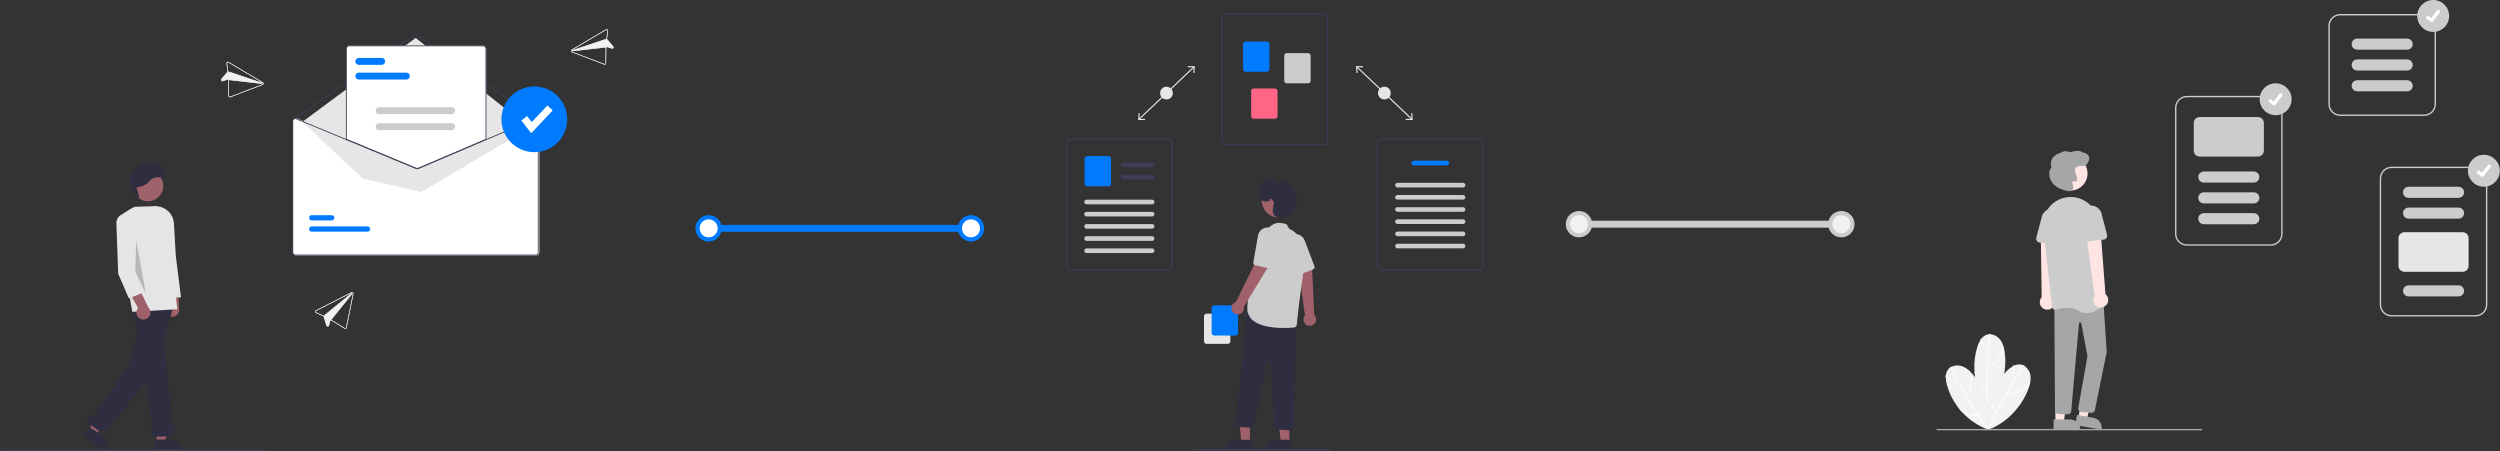 <svg width="3602" height="650" viewBox="0 0 3602 650" fill="none" xmlns="http://www.w3.org/2000/svg">
<rect x="0" y="0" width="3602" height="650" fill="#333333" stroke="none"/>
<g clip-path="url(#clip0_654_724)">
<path d="M772.718 170.072H772.593L701.103 200.599L603.29 242.366C602.908 242.527 602.498 242.61 602.083 242.613C601.669 242.615 601.258 242.535 600.874 242.378L499.959 200.512L426.713 170.122L426.601 170.072H426.476C425.321 170.074 424.213 170.533 423.395 171.35C422.578 172.168 422.118 173.276 422.117 174.431V363.743C422.118 364.899 422.578 366.007 423.395 366.824C424.213 367.642 425.321 368.101 426.476 368.103H772.718C773.874 368.101 774.982 367.642 775.799 366.824C776.616 366.007 777.076 364.899 777.077 363.743V174.431C777.076 173.276 776.616 172.168 775.799 171.35C774.982 170.533 773.874 170.074 772.718 170.072V170.072Z" fill="white"/>
<path d="M773.029 171.318C772.902 171.318 772.778 171.279 772.673 171.206L600.45 51.265C599.926 50.901 599.303 50.707 598.665 50.709C598.028 50.709 597.405 50.906 596.883 51.271L425.9 171.205C425.764 171.299 425.597 171.336 425.435 171.307C425.273 171.278 425.129 171.186 425.034 171.051C424.939 170.916 424.902 170.75 424.93 170.587C424.959 170.425 425.05 170.28 425.184 170.185L596.167 50.251C596.9 49.74 597.771 49.465 598.663 49.464C599.556 49.462 600.428 49.734 601.162 50.243L773.385 170.184C773.494 170.26 773.576 170.368 773.619 170.494C773.661 170.619 773.663 170.755 773.623 170.882C773.584 171.008 773.504 171.119 773.398 171.197C773.291 171.276 773.161 171.318 773.029 171.318H773.029Z" fill="#3F3D56"/>
<path d="M435.67 175.57L598.834 54.645L763.237 184.174L607.241 276.65L522.549 257.346L435.67 175.57Z" fill="#E6E6E6"/>
<path d="M529.698 333.769H449.091C448.092 333.771 447.134 333.375 446.427 332.67C445.719 331.965 445.321 331.008 445.32 330.009C445.318 329.01 445.713 328.052 446.419 327.344C447.124 326.637 448.081 326.239 449.08 326.237H529.698C530.697 326.236 531.656 326.631 532.363 327.336C533.07 328.042 533.468 328.999 533.47 329.998C533.471 330.996 533.076 331.955 532.371 332.662C531.666 333.369 530.708 333.768 529.709 333.769H529.698Z" fill="#007BFF"/>
<path d="M478.011 317.578H449.091C448.093 317.579 447.135 317.183 446.428 316.478C445.721 315.773 445.324 314.816 445.322 313.817C445.321 312.819 445.716 311.861 446.42 311.154C447.125 310.447 448.082 310.048 449.08 310.046H478.011C478.506 310.045 478.996 310.141 479.453 310.33C479.911 310.518 480.327 310.795 480.677 311.144C481.028 311.493 481.306 311.908 481.496 312.365C481.686 312.822 481.784 313.311 481.785 313.806C481.786 314.301 481.689 314.791 481.5 315.248C481.312 315.706 481.035 316.121 480.685 316.472C480.336 316.822 479.921 317.1 479.464 317.29C479.007 317.479 478.517 317.577 478.022 317.578H478.011Z" fill="#007BFF"/>
<path d="M601.129 242.923C600.516 242.924 599.91 242.805 599.342 242.573L498.714 200.819V70.123C498.715 68.967 499.175 67.859 499.992 67.042C500.809 66.225 501.917 65.765 503.073 65.764H696.122C697.277 65.765 698.385 66.225 699.202 67.042C700.02 67.859 700.479 68.967 700.481 70.123V200.91L700.292 200.991L602.97 242.553C602.387 242.797 601.761 242.923 601.129 242.923V242.923Z" fill="white"/>
<path d="M601.129 243.234C600.476 243.235 599.829 243.108 599.224 242.861L498.402 201.027V70.123C498.404 68.884 498.896 67.697 499.772 66.822C500.648 65.946 501.835 65.454 503.073 65.452H696.122C697.36 65.454 698.547 65.946 699.422 66.822C700.298 67.697 700.791 68.884 700.792 70.123V201.116L603.092 242.839C602.471 243.1 601.803 243.234 601.129 243.234V243.234ZM499.648 200.195L599.699 241.71C600.632 242.088 601.677 242.082 602.606 241.692L699.547 200.294V70.123C699.545 69.215 699.184 68.344 698.542 67.702C697.9 67.06 697.03 66.699 696.122 66.698H503.073C502.165 66.699 501.294 67.06 500.652 67.702C500.01 68.344 499.649 69.215 499.648 70.123L499.648 200.195Z" fill="#3F3D56"/>
<path d="M771.784 170.072H771.659L700.169 200.599L602.356 242.366C601.974 242.527 601.564 242.61 601.149 242.613C600.734 242.615 600.323 242.535 599.94 242.378L499.025 200.512L425.779 170.122L425.667 170.072H425.542C424.386 170.074 423.278 170.533 422.461 171.35C421.644 172.168 421.184 173.276 421.183 174.431V363.743C421.184 364.899 421.644 366.007 422.461 366.824C423.278 367.642 424.386 368.101 425.542 368.103H771.784C772.94 368.101 774.048 367.642 774.865 366.824C775.682 366.007 776.142 364.899 776.143 363.743V174.431C776.142 173.276 775.682 172.168 774.865 171.35C774.048 170.533 772.94 170.074 771.784 170.072V170.072ZM774.898 363.743C774.897 364.569 774.569 365.361 773.985 365.945C773.401 366.529 772.61 366.857 771.784 366.857H425.542C424.716 366.857 423.925 366.529 423.341 365.945C422.757 365.361 422.429 364.569 422.428 363.743V174.431C422.43 173.626 422.742 172.853 423.3 172.272C423.858 171.692 424.619 171.35 425.424 171.318L499.025 201.857L599.46 243.53C600.548 243.973 601.766 243.966 602.848 243.512L700.169 201.95L771.909 171.318C772.712 171.352 773.471 171.695 774.027 172.275C774.584 172.855 774.896 173.628 774.898 174.431V363.743Z" fill="#3F3D56"/>
<path d="M585.463 114.619H516.962C515.642 114.617 514.377 114.091 513.444 113.157C512.511 112.223 511.987 110.957 511.987 109.637C511.987 108.317 512.511 107.051 513.444 106.117C514.377 105.183 515.642 104.657 516.962 104.655H585.463C586.783 104.657 588.048 105.183 588.981 106.117C589.914 107.051 590.438 108.317 590.438 109.637C590.438 110.957 589.914 112.223 588.981 113.157C588.048 114.091 586.783 114.617 585.463 114.619V114.619Z" fill="#007BFF"/>
<path d="M549.967 93.445H516.962C515.641 93.445 514.373 92.92 513.439 91.986C512.505 91.052 511.98 89.785 511.98 88.463C511.98 87.142 512.505 85.875 513.439 84.941C514.373 84.006 515.641 83.481 516.962 83.481H549.967C551.288 83.481 552.555 84.006 553.49 84.941C554.424 85.875 554.949 87.142 554.949 88.463C554.949 89.785 554.424 91.052 553.49 91.986C552.555 92.92 551.288 93.445 549.967 93.445V93.445Z" fill="#007BFF"/>
<path d="M650.831 164.437H546.211C544.891 164.436 543.626 163.91 542.693 162.976C541.76 162.042 541.236 160.776 541.236 159.456C541.236 158.135 541.76 156.869 542.693 155.935C543.626 155.001 544.891 154.476 546.211 154.474H650.831C652.151 154.476 653.416 155.001 654.349 155.935C655.282 156.869 655.806 158.135 655.806 159.456C655.806 160.776 655.282 162.042 654.349 162.976C653.416 163.91 652.151 164.436 650.831 164.437V164.437Z" fill="#CCCCCC"/>
<path d="M650.831 187.479H546.211C544.89 187.479 543.622 186.955 542.688 186.02C541.754 185.086 541.229 183.819 541.229 182.498C541.229 181.176 541.754 179.909 542.688 178.975C543.622 178.041 544.89 177.516 546.211 177.516H650.831C652.152 177.516 653.419 178.041 654.353 178.975C655.288 179.909 655.813 181.176 655.813 182.498C655.813 183.819 655.288 185.086 654.353 186.02C653.419 186.955 652.152 187.479 650.831 187.479V187.479Z" fill="#CCCCCC"/>
<path d="M769.853 219.25C796.016 219.25 817.224 198.041 817.224 171.878C817.224 145.716 796.016 124.507 769.853 124.507C743.691 124.507 722.482 145.716 722.482 171.878C722.482 198.041 743.691 219.25 769.853 219.25Z" fill="#007BFF"/>
<path d="M765.339 191.875L751.161 173.644L759.406 167.231L766.119 175.863L788.798 151.922L796.382 159.107L765.339 191.875Z" fill="white"/>
<path d="M239.765 451.853C238.939 450.637 238.389 449.255 238.155 447.804C237.921 446.352 238.008 444.867 238.409 443.453C238.811 442.039 239.518 440.73 240.48 439.619C241.443 438.507 242.637 437.621 243.979 437.021L240.898 401.419L257.224 410.267L257.647 442.719C258.505 445.04 258.482 447.596 257.582 449.902C256.682 452.207 254.967 454.103 252.763 455.229C250.559 456.354 248.018 456.633 245.623 456.011C243.227 455.388 241.143 453.909 239.765 451.853H239.765Z" fill="#9F616A"/>
<path d="M242.859 429.33L242.726 428.994L224.714 383.491L221.856 297.238L222.336 297.204C225.854 296.953 229.386 297.407 232.725 298.54C236.064 299.673 239.143 301.461 241.782 303.801C244.42 306.14 246.564 308.983 248.088 312.163C249.612 315.343 250.486 318.795 250.657 322.317L253.299 368.691L260.787 428.334L242.859 429.33Z" fill="#E5E5E5"/>
<path d="M127.8 619.505L138.154 626.07L168.401 589.255L153.119 579.567L127.8 619.505Z" fill="#9F616A"/>
<path d="M127.302 614.45L147.693 627.378L147.694 627.378C151.14 629.563 153.577 633.028 154.469 637.01C155.361 640.992 154.635 645.165 152.45 648.612L152.182 649.034L118.796 627.868L127.302 614.45Z" fill="#2F2E41"/>
<path d="M225.692 637.15L237.952 637.149L243.784 589.861L225.69 589.862L225.692 637.15Z" fill="#9F616A"/>
<path d="M222.565 633.147L246.709 633.146H246.71C250.791 633.147 254.704 634.768 257.59 637.653C260.475 640.539 262.096 644.452 262.096 648.533V649.033L222.566 649.034L222.565 633.147Z" fill="#2F2E41"/>
<path d="M191.003 439.016L219.866 612.618C219.866 612.618 214.188 626.813 222.704 628.705C231.221 630.598 250.147 626.813 250.147 626.813C250.147 626.813 255.825 612.618 247.308 610.726L231.221 429.337L191.003 439.016Z" fill="#2F2E41"/>
<path d="M208.037 442.112L188.041 523.286L137.064 597.306C137.064 597.306 118.138 599.199 128.547 609.608C138.956 620.018 143.688 620.964 143.688 620.964C143.688 620.964 159.775 619.071 158.829 611.501L221.502 537.73L250.621 439.273L208.037 442.112Z" fill="#2F2E41"/>
<path d="M190.587 449.261L185.759 421.703C178.487 414.103 192.227 395.312 193.759 393.271L192.86 381.585C192.094 381.454 191.393 381.072 190.867 380.5C186.356 375.899 186.659 357.749 186.674 356.978L181.696 305.193L194.082 297.968L225.404 296.958L240.7 310.215L255.433 445.566L254.908 445.596L190.587 449.261Z" fill="#E5E5E5"/>
<path d="M201.427 458.927C200.165 458.173 199.083 457.152 198.258 455.936C197.433 454.719 196.884 453.336 196.652 451.885C196.419 450.433 196.507 448.948 196.91 447.534C197.313 446.121 198.021 444.812 198.984 443.702L181.159 412.73L199.694 413.858L213.78 443.096C215.538 444.838 216.596 447.164 216.754 449.634C216.912 452.105 216.158 454.547 214.635 456.498C213.113 458.449 210.927 459.774 208.493 460.222C206.059 460.669 203.545 460.209 201.427 458.927H201.427Z" fill="#9F616A"/>
<path d="M185.642 429.965L170.265 394.321L167.695 321.51C167.607 319.118 168.177 316.747 169.342 314.656C170.506 312.564 172.222 310.832 174.302 309.647L192.041 298.808L195.868 375.352L207.315 421.099L185.642 429.965Z" fill="#E5E5E5"/>
<path d="M213.238 290.053C225.393 290.053 235.247 280.199 235.247 268.045C235.247 255.89 225.393 246.036 213.238 246.036C201.083 246.036 191.23 255.89 191.23 268.045C191.23 280.199 201.083 290.053 213.238 290.053Z" fill="#9F616A"/>
<path d="M221.196 235.548C199.031 229.156 192.74 247.527 192.74 247.527C182.056 254.615 188.745 263.502 188.745 263.502C186.049 264.1 191.439 279.876 193.237 279.477C194.196 279.264 196.662 282.208 198.753 284.999C199.47 284.998 200.186 285.067 200.89 285.205L196.832 270.192C196.832 270.192 210.511 268.096 214.704 261.507C218.717 255.202 231.926 253.212 235.685 257.423C235.907 256.212 236.362 255.056 237.025 254.019C237.539 253.231 238.21 252.558 238.996 252.043C235.673 237.919 221.196 235.548 221.196 235.548Z" fill="#2F2E41"/>
<path opacity="0.2" d="M196.224 347.464L194.996 391.275L210.238 423.401L196.224 346.299" fill="black"/>
<path d="M382 649.464H1C0.735 649.464 0.48 649.358 0.293 649.171C0.105 648.983 0 648.729 0 648.464C0 648.199 0.105 647.944 0.293 647.757C0.48 647.569 0.735 647.464 1 647.464H382C382.265 647.464 382.52 647.569 382.707 647.757C382.895 647.944 383 648.199 383 648.464C383 648.729 382.895 648.983 382.707 649.171C382.52 649.358 382.265 649.464 382 649.464Z" fill="#3F3D56"/>
<path d="M329.336 89.278C329.013 89.087 328.642 88.991 328.267 89.001C327.891 89.01 327.526 89.126 327.213 89.334C326.9 89.542 326.652 89.833 326.498 90.176C326.343 90.518 326.288 90.897 326.339 91.269L327.882 102.592C327.904 102.759 327.892 102.929 327.849 103.091C327.8 103.251 327.72 103.4 327.611 103.527L318.965 113.771C318.676 114.101 318.506 114.518 318.483 114.956C318.46 115.394 318.585 115.826 318.838 116.185L318.847 116.198C319.089 116.56 319.445 116.831 319.858 116.967C320.272 117.103 320.719 117.097 321.129 116.95L327.374 114.83C327.581 114.762 327.802 114.751 328.015 114.799C328.228 114.847 328.424 114.951 328.581 115.102C328.699 115.211 328.793 115.343 328.857 115.49C328.921 115.637 328.954 115.796 328.954 115.956L329.198 138.205C329.2 138.527 329.281 138.844 329.434 139.128C329.586 139.412 329.805 139.654 330.072 139.834C330.338 140.014 330.643 140.127 330.962 140.164C331.281 140.201 331.604 140.161 331.904 140.048L378.512 122.223C378.863 122.089 379.17 121.859 379.396 121.559C379.622 121.259 379.76 120.901 379.792 120.526C379.824 120.151 379.749 119.775 379.577 119.441C379.405 119.107 379.142 118.828 378.818 118.637L378.184 118.26L329.336 89.278V89.278ZM327.128 91.16C327.098 90.937 327.131 90.709 327.224 90.504C327.318 90.299 327.467 90.124 327.655 89.999C327.843 89.875 328.062 89.806 328.288 89.8C328.513 89.795 328.735 89.853 328.929 89.968L377.761 118.941L378.411 119.326C378.604 119.441 378.761 119.609 378.864 119.809C378.966 120.009 379.011 120.234 378.992 120.458C378.973 120.683 378.891 120.897 378.756 121.077C378.621 121.257 378.438 121.396 378.229 121.477L331.621 139.301C331.441 139.37 331.247 139.394 331.056 139.371C330.864 139.349 330.681 139.281 330.521 139.172C330.362 139.063 330.231 138.918 330.14 138.748C330.049 138.578 330 138.389 329.997 138.196L329.753 115.947C329.754 115.727 329.716 115.508 329.642 115.301L377.092 120.753C377.277 120.776 377.464 120.734 377.621 120.634C377.779 120.533 377.896 120.381 377.953 120.204C378.01 120.026 378.003 119.834 377.933 119.661C377.863 119.488 377.735 119.345 377.571 119.256C377.532 119.234 377.49 119.216 377.446 119.202L328.686 102.925C328.697 102.778 328.693 102.63 328.671 102.484L327.128 91.16L327.128 91.16Z" fill="#F1F1F1"/>
<path d="M329.336 89.278C329.013 89.087 328.642 88.991 328.267 89.001C327.891 89.01 327.526 89.126 327.213 89.334C326.9 89.542 326.652 89.833 326.498 90.176C326.343 90.518 326.288 90.897 326.339 91.269L327.882 102.592C327.904 102.759 327.892 102.929 327.849 103.091C327.8 103.251 327.72 103.4 327.611 103.527L318.965 113.771C318.676 114.101 318.506 114.518 318.483 114.956C318.46 115.394 318.585 115.826 318.838 116.185L318.847 116.198C319.089 116.56 319.445 116.831 319.858 116.967C320.272 117.103 320.719 117.097 321.129 116.95L327.374 114.83C327.581 114.762 327.802 114.751 328.015 114.799C328.228 114.847 328.424 114.951 328.581 115.102C328.699 115.211 328.793 115.343 328.857 115.49C328.921 115.637 328.954 115.796 328.954 115.956L329.198 138.205C329.2 138.527 329.281 138.844 329.434 139.128C329.586 139.412 329.805 139.654 330.072 139.834C330.338 140.014 330.643 140.127 330.962 140.164C331.281 140.201 331.604 140.161 331.904 140.048L378.512 122.223C378.863 122.089 379.17 121.859 379.396 121.559C379.622 121.259 379.76 120.901 379.792 120.526C379.824 120.151 379.749 119.775 379.577 119.441C379.405 119.107 379.142 118.828 378.818 118.637L378.184 118.26L329.336 89.278V89.278ZM327.128 91.16C327.098 90.937 327.131 90.709 327.224 90.504C327.318 90.299 327.467 90.124 327.655 89.999C327.843 89.875 328.062 89.806 328.288 89.8C328.513 89.795 328.735 89.853 328.929 89.968L377.761 118.941L378.411 119.326C378.604 119.441 378.761 119.609 378.864 119.809C378.966 120.009 379.011 120.234 378.992 120.458C378.973 120.683 378.891 120.897 378.756 121.077C378.621 121.257 378.438 121.396 378.229 121.477L331.621 139.301C331.441 139.37 331.247 139.394 331.056 139.371C330.864 139.349 330.681 139.28 330.521 139.172C330.362 139.063 330.231 138.918 330.14 138.748C330.049 138.578 330 138.389 329.997 138.196L329.753 115.947C329.753 115.727 329.716 115.508 329.642 115.301C329.537 115.003 329.361 114.734 329.13 114.519C329.098 114.487 329.063 114.458 329.028 114.429L329.026 114.425C328.764 114.209 328.452 114.064 328.118 114.002C327.784 113.941 327.44 113.966 327.118 114.075L320.871 116.197C320.624 116.286 320.355 116.289 320.106 116.207C319.858 116.124 319.645 115.959 319.501 115.74L319.497 115.734C319.343 115.52 319.268 115.26 319.282 114.997C319.296 114.734 319.399 114.483 319.574 114.287L328.221 104.043C328.313 103.936 328.393 103.819 328.459 103.693L328.463 103.691C328.527 103.571 328.578 103.445 328.615 103.314C328.652 103.188 328.676 103.057 328.686 102.925C328.698 102.778 328.693 102.63 328.671 102.484L327.128 91.16V91.16Z" fill="#E5E5E5"/>
<path d="M328.686 102.926L377.446 119.202C377.49 119.216 377.532 119.234 377.571 119.256C377.735 119.345 377.863 119.488 377.933 119.661C378.003 119.834 378.009 120.026 377.953 120.204C377.896 120.381 377.779 120.533 377.621 120.634C377.464 120.734 377.277 120.776 377.092 120.753L329.642 115.301L328.804 115.206L328.896 114.413L329.026 114.426L329.028 114.429L377.182 119.958L328.463 103.691L328.459 103.694L328.249 103.621L328.502 102.863L328.686 102.926Z" fill="#E5E5E5"/>
<path d="M873.112 42.278L824.265 71.26L823.631 71.637C823.307 71.828 823.044 72.107 822.872 72.441C822.7 72.775 822.625 73.151 822.657 73.526C822.689 73.901 822.826 74.259 823.053 74.559C823.279 74.859 823.586 75.089 823.937 75.223L870.544 93.048C870.845 93.161 871.168 93.201 871.487 93.164C871.805 93.127 872.111 93.014 872.377 92.834C872.644 92.654 872.863 92.412 873.015 92.128C873.167 91.844 873.248 91.527 873.251 91.205L873.495 68.956C873.495 68.796 873.528 68.637 873.592 68.49C873.656 68.343 873.75 68.211 873.867 68.102C874.025 67.951 874.221 67.847 874.434 67.799C874.646 67.751 874.868 67.762 875.075 67.83L881.319 69.95C881.729 70.097 882.177 70.103 882.59 69.967C883.004 69.831 883.36 69.56 883.602 69.198L883.611 69.185C883.864 68.826 883.989 68.394 883.966 67.956C883.942 67.518 883.773 67.101 883.484 66.771L874.837 56.528C874.729 56.4 874.648 56.252 874.6 56.091C874.557 55.929 874.545 55.759 874.566 55.592L876.11 44.269C876.161 43.897 876.106 43.518 875.951 43.176C875.796 42.833 875.548 42.542 875.235 42.334C874.923 42.126 874.557 42.011 874.182 42.001C873.807 41.991 873.436 42.087 873.112 42.278V42.278ZM875.321 44.16L873.777 55.484C873.756 55.63 873.751 55.778 873.763 55.925L825.002 72.202C824.959 72.216 824.917 72.234 824.877 72.256C824.713 72.345 824.585 72.488 824.516 72.661C824.446 72.834 824.439 73.026 824.496 73.204C824.553 73.381 824.67 73.533 824.827 73.634C824.985 73.734 825.172 73.776 825.357 73.753L872.807 68.301C872.733 68.508 872.695 68.727 872.695 68.947L872.451 91.196C872.449 91.389 872.4 91.578 872.309 91.748C872.218 91.918 872.087 92.063 871.927 92.172C871.768 92.281 871.585 92.349 871.393 92.371C871.202 92.394 871.008 92.37 870.827 92.301L824.22 74.477C824.01 74.396 823.828 74.257 823.693 74.077C823.558 73.897 823.476 73.683 823.457 73.458C823.438 73.234 823.482 73.009 823.585 72.809C823.688 72.609 823.845 72.441 824.038 72.326L824.688 71.941L873.519 42.968C873.713 42.853 873.936 42.795 874.161 42.8C874.387 42.806 874.606 42.875 874.794 42.999C874.982 43.124 875.131 43.299 875.224 43.504C875.318 43.709 875.351 43.937 875.321 44.16V44.16Z" fill="#F1F1F1"/>
<path d="M873.112 42.278L824.265 71.26L823.631 71.637C823.307 71.828 823.044 72.107 822.872 72.441C822.7 72.775 822.625 73.151 822.657 73.526C822.689 73.901 822.826 74.259 823.053 74.559C823.279 74.859 823.586 75.089 823.937 75.223L870.544 93.048C870.845 93.161 871.168 93.201 871.487 93.164C871.805 93.127 872.111 93.014 872.377 92.834C872.644 92.654 872.863 92.412 873.015 92.128C873.167 91.844 873.248 91.527 873.251 91.205L873.495 68.956C873.495 68.796 873.528 68.637 873.592 68.49C873.656 68.343 873.75 68.211 873.867 68.102C874.025 67.951 874.221 67.847 874.434 67.799C874.646 67.751 874.868 67.762 875.075 67.83L881.319 69.95C881.729 70.097 882.177 70.103 882.59 69.967C883.004 69.831 883.36 69.56 883.602 69.198L883.611 69.185C883.864 68.826 883.989 68.394 883.966 67.956C883.942 67.518 883.773 67.101 883.484 66.771L874.837 56.528C874.729 56.4 874.648 56.252 874.6 56.091C874.557 55.929 874.545 55.759 874.566 55.592L876.11 44.269C876.161 43.897 876.106 43.518 875.951 43.176C875.796 42.833 875.548 42.542 875.235 42.334C874.923 42.126 874.557 42.011 874.182 42.001C873.807 41.991 873.436 42.087 873.112 42.278V42.278ZM875.321 44.16L873.777 55.484C873.756 55.63 873.751 55.778 873.763 55.925C873.773 56.057 873.797 56.188 873.834 56.314C873.871 56.445 873.922 56.571 873.986 56.691L873.989 56.694C874.055 56.819 874.136 56.936 874.228 57.043L882.875 67.287C883.05 67.483 883.153 67.734 883.167 67.997C883.181 68.26 883.105 68.52 882.952 68.734L882.948 68.74C882.804 68.96 882.591 69.124 882.342 69.207C882.094 69.29 881.824 69.286 881.578 69.197L875.331 67.075C875.009 66.966 874.665 66.941 874.331 67.002C873.997 67.064 873.684 67.209 873.422 67.425L873.42 67.429C873.385 67.458 873.351 67.487 873.319 67.519C873.087 67.734 872.912 68.003 872.807 68.301C872.733 68.508 872.695 68.727 872.695 68.947L872.451 91.196C872.449 91.389 872.4 91.578 872.309 91.748C872.218 91.918 872.087 92.063 871.927 92.172C871.768 92.281 871.585 92.349 871.393 92.371C871.202 92.394 871.008 92.37 870.827 92.301L824.22 74.477C824.01 74.396 823.828 74.257 823.693 74.077C823.558 73.897 823.476 73.683 823.457 73.458C823.438 73.234 823.482 73.009 823.585 72.809C823.688 72.609 823.845 72.441 824.038 72.326L824.688 71.941L873.519 42.968C873.713 42.853 873.936 42.795 874.161 42.8C874.387 42.806 874.606 42.875 874.794 42.999C874.982 43.124 875.131 43.299 875.224 43.504C875.318 43.709 875.351 43.937 875.321 44.16V44.16Z" fill="#E5E5E5"/>
<path d="M873.947 55.863L874.2 56.621L873.989 56.694L873.986 56.691L825.266 72.958L873.42 67.429L873.423 67.426L873.552 67.413L873.645 68.206L872.807 68.301L825.357 73.753C825.172 73.776 824.984 73.734 824.827 73.634C824.67 73.534 824.553 73.381 824.496 73.204C824.439 73.026 824.446 72.834 824.516 72.661C824.585 72.488 824.713 72.345 824.877 72.256C824.917 72.234 824.959 72.216 825.002 72.202L873.763 55.926L873.947 55.863Z" fill="#E5E5E5"/>
<path d="M455.126 447.221C454.792 447.393 454.513 447.654 454.32 447.977C454.128 448.3 454.03 448.67 454.039 449.046C454.047 449.421 454.161 449.787 454.368 450.1C454.574 450.414 454.865 450.663 455.207 450.819L465.603 455.566C465.755 455.637 465.892 455.737 466.006 455.861C466.116 455.987 466.198 456.135 466.248 456.294L470.285 469.077C470.41 469.498 470.672 469.864 471.029 470.117C471.387 470.371 471.819 470.497 472.257 470.475L472.273 470.474C472.709 470.463 473.128 470.307 473.464 470.03C473.8 469.753 474.034 469.372 474.129 468.947L475.675 462.536C475.727 462.324 475.837 462.131 475.991 461.977C476.145 461.823 476.338 461.713 476.55 461.66C476.705 461.619 476.866 461.61 477.025 461.635C477.183 461.659 477.335 461.716 477.471 461.802L496.406 473.486C496.68 473.656 496.991 473.757 497.312 473.78C497.633 473.803 497.955 473.747 498.25 473.618C498.544 473.489 498.803 473.292 499.005 473.042C499.207 472.792 499.346 472.498 499.41 472.183L509.252 423.264C509.327 422.896 509.296 422.514 509.164 422.162C509.031 421.81 508.802 421.503 508.502 421.275C508.203 421.048 507.845 420.91 507.47 420.877C507.096 420.844 506.72 420.917 506.385 421.088L505.727 421.423L455.126 447.221V447.221ZM455.537 450.094C455.332 450 455.157 449.85 455.034 449.662C454.91 449.473 454.842 449.254 454.837 449.028C454.833 448.803 454.891 448.58 455.007 448.387C455.123 448.193 455.291 448.036 455.492 447.934L506.077 422.144L506.75 421.801C506.951 421.699 507.176 421.656 507.4 421.676C507.624 421.697 507.838 421.779 508.017 421.915C508.197 422.051 508.334 422.235 508.414 422.445C508.494 422.655 508.514 422.884 508.47 423.105L498.628 472.024C498.59 472.213 498.506 472.39 498.385 472.539C498.263 472.689 498.107 472.808 497.931 472.884C497.754 472.961 497.561 472.994 497.368 472.98C497.176 472.966 496.99 472.907 496.826 472.805L477.89 461.121C477.704 461.004 477.499 460.919 477.284 460.871L507.251 423.679C507.369 423.534 507.434 423.354 507.433 423.167C507.432 422.981 507.366 422.8 507.247 422.657C507.127 422.514 506.961 422.418 506.778 422.384C506.594 422.35 506.405 422.382 506.242 422.473C506.202 422.495 506.164 422.521 506.129 422.55L466.313 455.065C466.195 454.976 466.067 454.901 465.932 454.841L455.537 450.094V450.094Z" fill="#F1F1F1"/>
<path d="M455.126 447.221C454.792 447.393 454.513 447.654 454.32 447.977C454.128 448.3 454.03 448.67 454.039 449.046C454.047 449.421 454.161 449.787 454.368 450.1C454.574 450.414 454.865 450.663 455.207 450.819L465.603 455.566C465.755 455.637 465.892 455.737 466.006 455.861C466.116 455.987 466.198 456.135 466.248 456.294L470.285 469.077C470.41 469.498 470.672 469.864 471.029 470.117C471.387 470.371 471.819 470.497 472.257 470.475L472.273 470.474C472.709 470.463 473.128 470.307 473.464 470.03C473.8 469.753 474.034 469.372 474.129 468.947L475.675 462.536C475.727 462.324 475.837 462.131 475.991 461.977C476.145 461.823 476.338 461.713 476.55 461.66C476.705 461.619 476.866 461.61 477.025 461.635C477.183 461.659 477.335 461.716 477.471 461.802L496.406 473.486C496.68 473.656 496.991 473.757 497.312 473.78C497.633 473.803 497.955 473.747 498.25 473.618C498.544 473.489 498.803 473.292 499.005 473.042C499.207 472.792 499.346 472.498 499.41 472.183L509.252 423.264C509.327 422.896 509.296 422.514 509.164 422.162C509.031 421.81 508.802 421.503 508.502 421.275C508.203 421.048 507.845 420.91 507.47 420.877C507.096 420.844 506.72 420.917 506.385 421.088L505.727 421.423L455.126 447.221V447.221ZM455.537 450.094C455.332 450 455.157 449.85 455.034 449.662C454.91 449.473 454.842 449.254 454.837 449.028C454.833 448.803 454.891 448.58 455.007 448.387C455.123 448.193 455.291 448.036 455.492 447.934L506.077 422.144L506.75 421.801C506.951 421.699 507.176 421.656 507.4 421.676C507.624 421.697 507.838 421.779 508.017 421.915C508.197 422.051 508.334 422.235 508.414 422.445C508.494 422.655 508.514 422.884 508.47 423.105L498.628 472.024C498.59 472.213 498.506 472.39 498.385 472.539C498.263 472.689 498.107 472.808 497.931 472.884C497.754 472.961 497.561 472.994 497.368 472.98C497.176 472.966 496.99 472.907 496.826 472.805L477.89 461.121C477.704 461.004 477.499 460.919 477.284 460.871C476.976 460.799 476.655 460.804 476.35 460.885C476.306 460.895 476.263 460.909 476.219 460.923L476.215 460.923C475.893 461.029 475.603 461.215 475.372 461.464C475.142 461.714 474.979 462.018 474.899 462.348L473.354 468.763C473.298 469.019 473.157 469.248 472.954 469.414C472.751 469.58 472.498 469.672 472.236 469.676L472.228 469.676C471.965 469.692 471.705 469.617 471.49 469.464C471.276 469.312 471.119 469.091 471.047 468.838L467.01 456.055C466.968 455.92 466.912 455.789 466.842 455.666L466.842 455.662C466.774 455.544 466.695 455.434 466.604 455.332C466.517 455.233 466.42 455.143 466.313 455.065C466.195 454.976 466.067 454.901 465.932 454.841L455.537 450.094V450.094Z" fill="#E5E5E5"/>
<path d="M466.313 455.065L506.129 422.55C506.164 422.521 506.202 422.495 506.242 422.473C506.405 422.382 506.594 422.351 506.777 422.384C506.961 422.418 507.127 422.514 507.246 422.657C507.366 422.8 507.432 422.981 507.433 423.167C507.434 423.354 507.369 423.535 507.251 423.679L477.284 460.871L476.756 461.528L476.136 461.026L476.215 460.923L476.219 460.923L506.627 423.177L466.841 455.663L466.842 455.667L466.668 455.806L466.162 455.187L466.313 455.065Z" fill="#E5E5E5"/>
</g>
<g clip-path="url(#clip1_654_724)">
<path d="M1955.63 95.852L1954.48 97.062L2033.57 172.357L2034.72 171.146L1955.63 95.852Z" fill="#E6E6E6"/>
<path d="M2034.84 162.982L2033.17 163.083L2033.68 171.309L2025.44 171.21L2025.42 172.882L2035.46 173.001L2034.84 162.982Z" fill="#E6E6E6"/>
<path d="M1963.78 95.326L1963.76 96.998L1955.52 96.899L1956.03 105.125L1954.36 105.226L1953.75 95.206L1963.78 95.326Z" fill="#E6E6E6"/>
<path d="M1994.6 143.298C1999.68 143.298 2003.79 139.182 2003.79 134.105C2003.79 129.028 1999.68 124.912 1994.6 124.912C1989.52 124.912 1985.41 129.028 1985.41 134.105C1985.41 139.182 1989.52 143.298 1994.6 143.298Z" fill="#E6E6E6"/>
<path d="M1719.64 95.852L1640.55 171.146L1641.71 172.357L1720.79 97.063L1719.64 95.852Z" fill="#E6E6E6"/>
<path d="M1639.81 173.001L1649.85 172.882L1649.83 171.21L1641.59 171.309L1642.1 163.083L1640.43 162.982L1639.81 173.001Z" fill="#E6E6E6"/>
<path d="M1721.53 95.206L1720.92 105.226L1719.25 105.125L1719.75 96.899L1711.51 96.998L1711.49 95.326L1721.53 95.206Z" fill="#E6E6E6"/>
<path d="M1680.67 143.298C1685.75 143.298 1689.86 139.182 1689.86 134.105C1689.86 129.028 1685.75 124.912 1680.67 124.912C1675.59 124.912 1671.48 129.028 1671.48 134.105C1671.48 139.182 1675.59 143.298 1680.67 143.298Z" fill="#E6E6E6"/>
<path d="M1906.16 209.543H1767.44C1765.44 209.541 1763.53 208.747 1762.12 207.337C1760.71 205.927 1759.92 204.016 1759.91 202.021V26.521C1759.92 24.527 1760.71 22.616 1762.12 21.206C1763.53 19.795 1765.44 19.002 1767.44 19H1906.16C1908.16 19.002 1910.07 19.795 1911.48 21.206C1912.89 22.616 1913.68 24.527 1913.69 26.521V202.021C1913.68 204.016 1912.89 205.927 1911.48 207.337C1910.07 208.747 1908.16 209.541 1906.16 209.543ZM1767.44 20.671C1765.88 20.673 1764.4 21.29 1763.3 22.387C1762.2 23.483 1761.59 24.97 1761.59 26.521V202.021C1761.59 203.572 1762.2 205.059 1763.3 206.156C1764.4 207.253 1765.88 207.87 1767.44 207.871H1906.16C1907.72 207.87 1909.2 207.253 1910.3 206.156C1911.4 205.059 1912.01 203.572 1912.01 202.021V26.521C1912.01 24.97 1911.4 23.483 1910.3 22.387C1909.2 21.29 1907.72 20.673 1906.16 20.671H1767.44Z" fill="#3F3D56"/>
<path d="M1825.26 103.359H1794.72C1793.73 103.358 1792.77 102.961 1792.06 102.256C1791.36 101.551 1790.96 100.595 1790.96 99.598V63.562C1790.96 62.565 1791.36 61.609 1792.06 60.904C1792.77 60.199 1793.73 59.803 1794.72 59.802H1825.26C1826.26 59.803 1827.21 60.199 1827.92 60.904C1828.62 61.609 1829.02 62.565 1829.02 63.562V99.598C1829.02 100.595 1828.62 101.551 1827.92 102.256C1827.21 102.961 1826.26 103.358 1825.26 103.359Z" fill="#007BFF"/>
<path d="M1884.6 120.073H1854.06C1853.06 120.072 1852.11 119.675 1851.4 118.97C1850.7 118.265 1850.3 117.309 1850.3 116.312V80.276C1850.3 79.279 1850.7 78.323 1851.4 77.618C1852.11 76.913 1853.06 76.517 1854.06 76.516H1884.6C1885.59 76.517 1886.55 76.913 1887.25 77.618C1887.96 78.323 1888.36 79.279 1888.36 80.276V116.312C1888.36 117.309 1887.96 118.265 1887.25 118.97C1886.55 119.675 1885.59 120.072 1884.6 120.073V120.073Z" fill="#CCCCCC"/>
<path d="M1836.96 171.051H1806.42C1805.43 171.05 1804.47 170.654 1803.76 169.949C1803.06 169.244 1802.66 168.288 1802.66 167.291V131.255C1802.66 130.258 1803.06 129.302 1803.76 128.597C1804.47 127.892 1805.43 127.495 1806.42 127.494H1836.96C1837.96 127.495 1838.91 127.892 1839.62 128.597C1840.32 129.302 1840.72 130.258 1840.72 131.255V167.291C1840.72 168.288 1840.32 169.244 1839.62 169.949C1838.91 170.654 1837.96 171.05 1836.96 171.051V171.051Z" fill="#FF6584"/>
<path d="M2130.08 390H1991.35C1989.36 389.998 1987.44 389.204 1986.03 387.794C1984.62 386.384 1983.83 384.473 1983.83 382.478V206.978C1983.83 204.984 1984.62 203.073 1986.03 201.663C1987.44 200.252 1989.36 199.459 1991.35 199.457H2130.08C2132.07 199.459 2133.98 200.252 2135.39 201.663C2136.8 203.073 2137.6 204.984 2137.6 206.978V382.478C2137.6 384.473 2136.8 386.384 2135.39 387.794C2133.98 389.204 2132.07 389.998 2130.08 390ZM1991.35 201.128C1989.8 201.13 1988.31 201.747 1987.22 202.844C1986.12 203.941 1985.5 205.427 1985.5 206.978V382.478C1985.5 384.029 1986.12 385.516 1987.22 386.613C1988.31 387.71 1989.8 388.327 1991.35 388.328H2130.08C2131.63 388.327 2133.12 387.71 2134.21 386.613C2135.31 385.516 2135.93 384.029 2135.93 382.478V206.978C2135.93 205.427 2135.31 203.941 2134.21 202.844C2133.12 201.747 2131.63 201.13 2130.08 201.128H1991.35Z" fill="#3F3D56"/>
<path d="M2084.53 238.318H2036.9C2036.01 238.318 2035.16 237.965 2034.53 237.338C2033.91 236.712 2033.55 235.861 2033.55 234.975C2033.55 234.088 2033.91 233.238 2034.53 232.611C2035.16 231.984 2036.01 231.632 2036.9 231.632H2084.53C2085.42 231.632 2086.27 231.984 2086.9 232.611C2087.52 233.238 2087.87 234.088 2087.87 234.975C2087.87 235.861 2087.52 236.712 2086.9 237.338C2086.27 237.965 2085.42 238.318 2084.53 238.318Z" fill="#007BFF"/>
<path d="M2107.93 270.075H2013.5C2013.06 270.076 2012.62 269.99 2012.22 269.823C2011.81 269.655 2011.44 269.409 2011.13 269.098C2010.82 268.788 2010.57 268.419 2010.4 268.013C2010.23 267.607 2010.15 267.172 2010.15 266.733C2010.15 266.293 2010.23 265.858 2010.4 265.452C2010.57 265.046 2010.82 264.677 2011.13 264.367C2011.44 264.056 2011.81 263.81 2012.22 263.642C2012.62 263.475 2013.06 263.389 2013.5 263.39H2107.93C2108.37 263.389 2108.81 263.475 2109.21 263.642C2109.62 263.81 2109.99 264.056 2110.3 264.367C2110.61 264.677 2110.86 265.046 2111.03 265.452C2111.19 265.858 2111.28 266.293 2111.28 266.733C2111.28 267.172 2111.19 267.607 2111.03 268.013C2110.86 268.419 2110.61 268.788 2110.3 269.098C2109.99 269.409 2109.62 269.655 2109.21 269.823C2108.81 269.99 2108.37 270.076 2107.93 270.075V270.075Z" fill="#CCCCCC"/>
<path d="M2107.93 287.625H2013.5C2013.06 287.626 2012.62 287.54 2012.22 287.372C2011.81 287.205 2011.44 286.959 2011.13 286.648C2010.82 286.338 2010.57 285.969 2010.4 285.563C2010.23 285.157 2010.15 284.722 2010.15 284.282C2010.15 283.843 2010.23 283.408 2010.4 283.002C2010.57 282.596 2010.82 282.227 2011.13 281.917C2011.44 281.606 2011.81 281.36 2012.22 281.192C2012.62 281.025 2013.06 280.939 2013.5 280.939H2107.93C2108.37 280.939 2108.81 281.025 2109.21 281.192C2109.62 281.36 2109.99 281.606 2110.3 281.917C2110.61 282.227 2110.86 282.596 2111.03 283.002C2111.19 283.408 2111.28 283.843 2111.28 284.282C2111.28 284.722 2111.19 285.157 2111.03 285.563C2110.86 285.969 2110.61 286.338 2110.3 286.648C2109.99 286.959 2109.62 287.205 2109.21 287.372C2108.81 287.54 2108.37 287.626 2107.93 287.625V287.625Z" fill="#CCCCCC"/>
<path d="M2107.93 305.175H2013.5C2013.06 305.176 2012.62 305.09 2012.22 304.922C2011.81 304.755 2011.44 304.508 2011.13 304.198C2010.82 303.887 2010.57 303.519 2010.4 303.113C2010.23 302.707 2010.15 302.272 2010.15 301.832C2010.15 301.393 2010.23 300.957 2010.4 300.552C2010.57 300.146 2010.82 299.777 2011.13 299.466C2011.44 299.156 2011.81 298.91 2012.22 298.742C2012.62 298.574 2013.06 298.489 2013.5 298.489H2107.93C2108.37 298.489 2108.81 298.574 2109.21 298.742C2109.62 298.91 2109.99 299.156 2110.3 299.466C2110.61 299.777 2110.86 300.146 2111.03 300.552C2111.19 300.957 2111.28 301.393 2111.28 301.832C2111.28 302.272 2111.19 302.707 2111.03 303.113C2110.86 303.519 2110.61 303.887 2110.3 304.198C2109.99 304.508 2109.62 304.755 2109.21 304.922C2108.81 305.09 2108.37 305.176 2107.93 305.175V305.175Z" fill="#CCCCCC"/>
<path d="M2107.93 322.725H2013.5C2013.06 322.726 2012.62 322.64 2012.22 322.472C2011.81 322.304 2011.44 322.058 2011.13 321.748C2010.82 321.437 2010.57 321.068 2010.4 320.663C2010.23 320.257 2010.15 319.821 2010.15 319.382C2010.15 318.942 2010.23 318.507 2010.4 318.101C2010.57 317.695 2010.82 317.327 2011.13 317.016C2011.44 316.706 2011.81 316.46 2012.22 316.292C2012.62 316.124 2013.06 316.038 2013.5 316.039H2107.93C2108.37 316.038 2108.81 316.124 2109.21 316.292C2109.62 316.46 2109.99 316.706 2110.3 317.016C2110.61 317.327 2110.86 317.695 2111.03 318.101C2111.19 318.507 2111.28 318.942 2111.28 319.382C2111.28 319.821 2111.19 320.257 2111.03 320.663C2110.86 321.068 2110.61 321.437 2110.3 321.748C2109.99 322.058 2109.62 322.304 2109.21 322.472C2108.81 322.64 2108.37 322.726 2107.93 322.725V322.725Z" fill="#CCCCCC"/>
<path d="M2107.93 340.275H2013.5C2013.06 340.275 2012.62 340.189 2012.22 340.022C2011.81 339.854 2011.44 339.608 2011.13 339.298C2010.82 338.987 2010.57 338.618 2010.4 338.212C2010.23 337.806 2010.15 337.371 2010.15 336.932C2010.15 336.492 2010.23 336.057 2010.4 335.651C2010.57 335.245 2010.82 334.876 2011.13 334.566C2011.44 334.255 2011.81 334.009 2012.22 333.842C2012.62 333.674 2013.06 333.588 2013.5 333.589H2107.93C2108.37 333.588 2108.81 333.674 2109.21 333.842C2109.62 334.009 2109.99 334.255 2110.3 334.566C2110.61 334.876 2110.86 335.245 2111.03 335.651C2111.19 336.057 2111.28 336.492 2111.28 336.932C2111.28 337.371 2111.19 337.806 2111.03 338.212C2110.86 338.618 2110.61 338.987 2110.3 339.298C2109.99 339.608 2109.62 339.854 2109.21 340.022C2108.81 340.189 2108.37 340.275 2107.93 340.275V340.275Z" fill="#CCCCCC"/>
<path d="M2107.93 357.825H2013.5C2013.06 357.826 2012.62 357.74 2012.22 357.573C2011.81 357.405 2011.44 357.159 2011.13 356.848C2010.82 356.538 2010.57 356.169 2010.4 355.763C2010.23 355.357 2010.15 354.922 2010.15 354.483C2010.15 354.043 2010.23 353.608 2010.4 353.202C2010.57 352.796 2010.82 352.427 2011.13 352.117C2011.44 351.806 2011.81 351.56 2012.22 351.392C2012.62 351.225 2013.06 351.139 2013.5 351.14H2107.93C2108.37 351.139 2108.81 351.225 2109.21 351.392C2109.62 351.56 2109.99 351.806 2110.3 352.117C2110.61 352.427 2110.86 352.796 2111.03 353.202C2111.19 353.608 2111.28 354.043 2111.28 354.483C2111.28 354.922 2111.19 355.357 2111.03 355.763C2110.86 356.169 2110.61 356.538 2110.3 356.848C2109.99 357.159 2109.62 357.405 2109.21 357.573C2108.81 357.74 2108.37 357.826 2107.93 357.825V357.825Z" fill="#CCCCCC"/>
<path d="M1682.25 390H1543.52C1541.53 389.998 1539.62 389.204 1538.21 387.794C1536.8 386.384 1536 384.473 1536 382.478V206.978C1536 204.984 1536.8 203.073 1538.21 201.663C1539.62 200.252 1541.53 199.459 1543.52 199.457H1682.25C1684.24 199.459 1686.16 200.252 1687.57 201.663C1688.98 203.073 1689.77 204.984 1689.77 206.978V382.478C1689.77 384.473 1688.98 386.384 1687.57 387.794C1686.16 389.204 1684.24 389.998 1682.25 390ZM1543.52 201.128C1541.97 201.13 1540.48 201.747 1539.39 202.844C1538.29 203.941 1537.67 205.427 1537.67 206.978V382.478C1537.67 384.029 1538.29 385.516 1539.39 386.613C1540.48 387.71 1541.97 388.327 1543.52 388.328H1682.25C1683.8 388.327 1685.29 387.71 1686.38 386.613C1687.48 385.516 1688.1 384.029 1688.1 382.478V206.978C1688.1 205.427 1687.48 203.941 1686.38 202.844C1685.29 201.747 1683.8 201.13 1682.25 201.128H1543.52Z" fill="#3F3D56"/>
<path d="M1660.25 240.893H1618.46C1617.58 240.893 1616.73 240.541 1616.1 239.914C1615.47 239.287 1615.12 238.436 1615.12 237.55C1615.12 236.663 1615.47 235.813 1616.1 235.186C1616.73 234.559 1617.58 234.207 1618.46 234.207H1660.25C1661.14 234.207 1661.99 234.559 1662.61 235.186C1663.24 235.813 1663.59 236.663 1663.59 237.55C1663.59 238.436 1663.24 239.287 1662.61 239.914C1661.99 240.541 1661.14 240.893 1660.25 240.893V240.893Z" fill="#3F3D56"/>
<path d="M1660.25 258.443H1618.46C1617.58 258.443 1616.73 258.09 1616.1 257.463C1615.47 256.837 1615.12 255.986 1615.12 255.1C1615.12 254.213 1615.47 253.363 1616.1 252.736C1616.73 252.109 1617.58 251.757 1618.46 251.757H1660.25C1661.14 251.757 1661.99 252.109 1662.61 252.736C1663.24 253.363 1663.59 254.213 1663.59 255.1C1663.59 255.986 1663.24 256.837 1662.61 257.463C1661.99 258.09 1661.14 258.443 1660.25 258.443V258.443Z" fill="#3F3D56"/>
<path d="M1597.02 268.436H1566.49C1565.49 268.435 1564.53 268.038 1563.83 267.333C1563.12 266.628 1562.73 265.672 1562.72 264.675V228.64C1562.73 227.643 1563.12 226.687 1563.83 225.982C1564.53 225.277 1565.49 224.88 1566.49 224.879H1597.02C1598.02 224.88 1598.98 225.277 1599.68 225.982C1600.39 226.687 1600.78 227.643 1600.78 228.64V264.675C1600.78 265.672 1600.39 266.628 1599.68 267.333C1598.98 268.038 1598.02 268.435 1597.02 268.436V268.436Z" fill="#007BFF"/>
<path d="M1659.96 294.378H1565.52C1565.08 294.379 1564.65 294.293 1564.24 294.125C1563.84 293.958 1563.47 293.712 1563.16 293.401C1562.84 293.091 1562.6 292.722 1562.43 292.316C1562.26 291.91 1562.17 291.475 1562.17 291.035C1562.17 290.596 1562.26 290.161 1562.43 289.755C1562.6 289.349 1562.84 288.98 1563.16 288.669C1563.47 288.359 1563.84 288.113 1564.24 287.945C1564.65 287.778 1565.08 287.692 1565.52 287.692H1659.96C1660.4 287.692 1660.83 287.778 1661.24 287.945C1661.65 288.113 1662.02 288.359 1662.33 288.669C1662.64 288.98 1662.88 289.349 1663.05 289.755C1663.22 290.161 1663.31 290.596 1663.31 291.035C1663.31 291.475 1663.22 291.91 1663.05 292.316C1662.88 292.722 1662.64 293.091 1662.33 293.401C1662.02 293.712 1661.65 293.958 1661.24 294.125C1660.83 294.293 1660.4 294.379 1659.96 294.378V294.378Z" fill="#CCCCCC"/>
<path d="M1659.96 311.929H1565.52C1565.08 311.93 1564.65 311.844 1564.24 311.676C1563.84 311.508 1563.47 311.262 1563.16 310.952C1562.84 310.641 1562.6 310.273 1562.43 309.867C1562.26 309.461 1562.17 309.026 1562.17 308.586C1562.17 308.147 1562.26 307.711 1562.43 307.305C1562.6 306.899 1562.84 306.531 1563.16 306.22C1563.47 305.91 1563.84 305.664 1564.24 305.496C1564.65 305.328 1565.08 305.242 1565.52 305.243H1659.96C1660.4 305.242 1660.83 305.328 1661.24 305.496C1661.65 305.664 1662.02 305.91 1662.33 306.22C1662.64 306.531 1662.88 306.899 1663.05 307.305C1663.22 307.711 1663.31 308.147 1663.31 308.586C1663.31 309.026 1663.22 309.461 1663.05 309.867C1662.88 310.273 1662.64 310.641 1662.33 310.952C1662.02 311.262 1661.65 311.508 1661.24 311.676C1660.83 311.844 1660.4 311.93 1659.96 311.929V311.929Z" fill="#CCCCCC"/>
<path d="M1659.96 329.479H1565.52C1565.08 329.479 1564.65 329.394 1564.24 329.226C1563.84 329.058 1563.47 328.812 1563.16 328.502C1562.84 328.191 1562.6 327.822 1562.43 327.416C1562.26 327.01 1562.17 326.575 1562.17 326.136C1562.17 325.696 1562.26 325.261 1562.43 324.855C1562.6 324.449 1562.84 324.081 1563.16 323.77C1563.47 323.46 1563.84 323.213 1564.24 323.046C1564.65 322.878 1565.08 322.792 1565.52 322.793H1659.96C1660.4 322.792 1660.83 322.878 1661.24 323.046C1661.65 323.213 1662.02 323.46 1662.33 323.77C1662.64 324.081 1662.88 324.449 1663.05 324.855C1663.22 325.261 1663.31 325.696 1663.31 326.136C1663.31 326.575 1663.22 327.01 1663.05 327.416C1662.88 327.822 1662.64 328.191 1662.33 328.502C1662.02 328.812 1661.65 329.058 1661.24 329.226C1660.83 329.394 1660.4 329.479 1659.96 329.479V329.479Z" fill="#CCCCCC"/>
<path d="M1659.96 347.028H1565.52C1565.08 347.029 1564.65 346.943 1564.24 346.776C1563.84 346.608 1563.47 346.362 1563.16 346.051C1562.84 345.741 1562.6 345.372 1562.43 344.966C1562.26 344.56 1562.17 344.125 1562.17 343.686C1562.17 343.246 1562.26 342.811 1562.43 342.405C1562.6 341.999 1562.84 341.63 1563.16 341.32C1563.47 341.009 1563.84 340.763 1564.24 340.596C1564.65 340.428 1565.08 340.342 1565.52 340.343H1659.96C1660.4 340.342 1660.83 340.428 1661.24 340.596C1661.65 340.763 1662.02 341.009 1662.33 341.32C1662.64 341.63 1662.88 341.999 1663.05 342.405C1663.22 342.811 1663.31 343.246 1663.31 343.686C1663.31 344.125 1663.22 344.56 1663.05 344.966C1662.88 345.372 1662.64 345.741 1662.33 346.051C1662.02 346.362 1661.65 346.608 1661.24 346.776C1660.83 346.943 1660.4 347.029 1659.96 347.028V347.028Z" fill="#CCCCCC"/>
<path d="M1659.96 364.578H1565.52C1565.08 364.579 1564.65 364.493 1564.24 364.326C1563.84 364.158 1563.47 363.912 1563.16 363.601C1562.84 363.291 1562.6 362.922 1562.43 362.516C1562.26 362.11 1562.17 361.675 1562.17 361.235C1562.17 360.796 1562.26 360.361 1562.43 359.955C1562.6 359.549 1562.84 359.18 1563.16 358.87C1563.47 358.559 1563.84 358.313 1564.24 358.145C1564.65 357.978 1565.08 357.892 1565.52 357.893H1659.96C1660.4 357.892 1660.83 357.978 1661.24 358.145C1661.65 358.313 1662.02 358.559 1662.33 358.87C1662.64 359.18 1662.88 359.549 1663.05 359.955C1663.22 360.361 1663.31 360.796 1663.31 361.235C1663.31 361.675 1663.22 362.11 1663.05 362.516C1662.88 362.922 1662.64 363.291 1662.33 363.601C1662.02 363.912 1661.65 364.158 1661.24 364.326C1660.83 364.493 1660.4 364.579 1659.96 364.578V364.578Z" fill="#CCCCCC"/>
<path d="M1734.7 491.718V455.683C1734.7 454.685 1735.09 453.73 1735.8 453.025C1736.5 452.32 1737.46 451.923 1738.46 451.922H1768.99C1769.99 451.923 1770.95 452.32 1771.65 453.025C1772.36 453.73 1772.75 454.685 1772.75 455.683V491.718C1772.75 492.715 1772.36 493.671 1771.65 494.376C1770.95 495.081 1769.99 495.478 1768.99 495.479H1738.46C1737.46 495.478 1736.5 495.081 1735.8 494.376C1735.09 493.671 1734.7 492.715 1734.7 491.718V491.718Z" fill="#E6E6E6"/>
<path d="M1745.7 479.718V443.683C1745.7 442.685 1746.09 441.73 1746.8 441.025C1747.5 440.32 1748.46 439.923 1749.46 439.922H1779.99C1780.99 439.923 1781.95 440.32 1782.65 441.025C1783.36 441.73 1783.75 442.685 1783.75 443.683V479.718C1783.75 480.715 1783.36 481.671 1782.65 482.376C1781.95 483.081 1780.99 483.478 1779.99 483.479H1749.46C1748.46 483.478 1747.5 483.081 1746.8 482.376C1746.09 481.671 1745.7 480.715 1745.7 479.718V479.718Z" fill="#007BFF"/>
<path d="M1882.58 468.188C1881.44 467.524 1880.45 466.617 1879.69 465.529C1878.93 464.441 1878.41 463.2 1878.18 461.893C1877.96 460.585 1878.02 459.244 1878.36 457.963C1878.71 456.681 1879.33 455.492 1880.19 454.477L1870.72 385.289L1890.44 386.257L1893.53 453.742C1895.14 455.293 1896.13 457.379 1896.3 459.607C1896.47 461.834 1895.83 464.048 1894.48 465.829C1893.13 467.61 1891.17 468.833 1888.98 469.268C1886.79 469.703 1884.51 469.319 1882.58 468.188V468.188Z" fill="#A0616A"/>
<path d="M1893.14 387.178C1892.74 387.654 1892.22 388.02 1891.64 388.243L1873.92 395.006C1873.03 395.345 1872.04 395.331 1871.16 394.965C1870.28 394.6 1869.58 393.911 1869.19 393.041L1853.49 357.766C1851.99 354.494 1851.73 350.783 1852.77 347.334C1853.54 344.873 1854.96 342.665 1856.88 340.944C1858.8 339.222 1861.15 338.051 1863.68 337.552C1865.63 337.152 1867.64 337.18 1869.57 337.635C1871.89 338.152 1874.04 339.238 1875.84 340.796C1877.63 342.354 1879 344.334 1879.84 346.557L1893.79 383.447C1894.03 384.07 1894.09 384.745 1893.98 385.401C1893.86 386.057 1893.58 386.671 1893.14 387.178V387.178Z" fill="#CCCCCC"/>
<path d="M1800.81 637.06H1788.55L1784.1 589.549L1800.81 589.773L1800.81 637.06Z" fill="#A0616A"/>
<path d="M1779.79 633.557H1803.43V648.444H1764.9C1764.9 646.489 1765.29 644.553 1766.04 642.747C1766.78 640.94 1767.88 639.299 1769.26 637.917C1770.65 636.535 1772.29 635.438 1774.09 634.69C1775.9 633.942 1777.84 633.557 1779.79 633.557V633.557Z" fill="#2F2E41"/>
<path d="M1857.81 637.06H1845.55L1839.72 589.771L1857.81 589.773L1857.81 637.06Z" fill="#A0616A"/>
<path d="M1836.79 633.557H1860.43V648.444H1821.9C1821.9 646.489 1822.29 644.553 1823.04 642.747C1823.78 640.94 1824.88 639.299 1826.26 637.917C1827.65 636.535 1829.29 635.438 1831.09 634.69C1832.9 633.942 1834.84 633.557 1836.79 633.557V633.557Z" fill="#2F2E41"/>
<path d="M1859.35 620.236L1840.09 618.81C1839 618.728 1837.97 618.248 1837.21 617.462C1836.44 616.675 1835.99 615.636 1835.93 614.539L1831.64 525.809C1831.6 524.957 1831.25 524.15 1830.65 523.539C1830.06 522.927 1829.26 522.554 1828.41 522.489C1827.56 522.423 1826.72 522.67 1826.04 523.183C1825.35 523.696 1824.88 524.441 1824.71 525.276L1806.8 612.683C1806.58 613.758 1805.97 614.716 1805.1 615.375C1804.22 616.035 1803.13 616.351 1802.03 616.265L1784.63 614.872C1784.03 614.825 1783.45 614.658 1782.92 614.384C1782.39 614.109 1781.92 613.73 1781.53 613.271C1781.15 612.812 1780.86 612.281 1780.69 611.708C1780.51 611.136 1780.45 610.535 1780.51 609.94L1796.66 448.463C1796.72 447.832 1796.92 447.221 1797.23 446.671C1797.55 446.121 1797.98 445.644 1798.49 445.271C1799 444.898 1799.59 444.638 1800.21 444.507C1800.83 444.377 1801.47 444.379 1802.09 444.514L1863.5 457.863C1864.51 458.086 1865.42 458.654 1866.07 459.471C1866.71 460.288 1867.06 461.303 1867.04 462.344L1864.18 615.832C1864.16 617.009 1863.68 618.13 1862.84 618.956C1862 619.781 1860.87 620.245 1859.69 620.248C1859.58 620.248 1859.46 620.243 1859.35 620.236Z" fill="#2F2E41"/>
<path d="M1842.5 313.448C1856.07 313.448 1867.06 302.452 1867.06 288.887C1867.06 275.323 1856.07 264.326 1842.5 264.326C1828.94 264.326 1817.94 275.323 1817.94 288.887C1817.94 302.452 1828.94 313.448 1842.5 313.448Z" fill="#A0616A"/>
<path d="M1804.4 460.915C1802.03 458.797 1800.16 456.193 1798.9 453.282C1797.64 450.37 1797.03 447.22 1797.1 444.049C1797.1 408.748 1827.66 329.881 1828.62 327.42C1828.71 326.827 1829.52 326.571 1833.74 323.714C1837.98 320.855 1844.08 320.415 1851.88 322.408C1852.68 322.611 1853.4 323.028 1853.97 323.613C1854.55 324.198 1854.95 324.929 1855.13 325.727L1856.59 327.824C1856.71 328.356 1856.96 328.851 1857.31 329.269C1857.67 329.687 1858.11 330.016 1858.61 330.231C1864.91 332.882 1884.91 345.109 1878.1 391.122C1871.76 433.865 1869.19 459.003 1868.38 467.827C1868.29 468.874 1867.83 469.855 1867.08 470.598C1866.34 471.34 1865.36 471.799 1864.31 471.893C1861.23 472.169 1855.93 472.536 1849.62 472.536C1835 472.536 1814.95 470.564 1804.4 460.915Z" fill="#CCCCCC"/>
<path d="M1775.05 447.837C1774.46 446.645 1774.15 445.34 1774.12 444.013C1774.1 442.686 1774.36 441.37 1774.9 440.157C1775.44 438.944 1776.24 437.864 1777.24 436.993C1778.24 436.122 1779.42 435.481 1780.7 435.115L1811.39 372.39L1827.22 384.18L1792.19 441.943C1792.66 444.127 1792.32 446.408 1791.22 448.354C1790.12 450.301 1788.35 451.777 1786.24 452.504C1784.12 453.23 1781.82 453.156 1779.75 452.296C1777.69 451.436 1776.02 449.85 1775.05 447.837L1775.05 447.837Z" fill="#A0616A"/>
<path d="M1828.96 386.454C1828.36 386.624 1827.72 386.639 1827.11 386.499L1808.63 382.241C1807.7 382.027 1806.89 381.466 1806.37 380.672C1805.84 379.878 1805.64 378.913 1805.8 377.974L1812.42 339.937C1812.99 336.38 1814.85 333.156 1817.64 330.873C1819.65 329.259 1822.06 328.217 1824.61 327.858C1827.16 327.498 1829.77 327.834 1832.15 328.831C1833.99 329.582 1835.64 330.726 1836.99 332.182C1838.63 333.902 1839.81 336.003 1840.43 338.295C1841.05 340.587 1841.09 342.998 1840.54 345.309L1831.57 383.717C1831.42 384.366 1831.1 384.961 1830.64 385.443C1830.18 385.924 1829.6 386.273 1828.96 386.454Z" fill="#CCCCCC"/>
<path d="M1836.75 311.079C1835.56 309.859 1834.68 308.369 1834.18 306.734C1833.69 305.1 1833.59 303.37 1833.91 301.692C1834.77 297.213 1835.27 294.282 1835.37 293.216C1835.69 289.568 1832.01 286.615 1828.36 286.145C1828.22 286.127 1828.1 286.114 1828 286.107C1828.09 286.198 1828.19 286.291 1828.28 286.374C1828.97 287.024 1829.84 287.835 1829.63 288.671C1829.51 289.175 1829.05 289.532 1828.22 289.762C1822.52 291.359 1818.12 289.893 1814.39 285.146C1813.35 283.797 1812.62 282.223 1812.29 280.548C1810.95 273.993 1814.51 268.405 1817.73 264.872C1820.39 261.959 1824.7 258.423 1830.13 258.12C1834.35 257.884 1839.37 260.315 1840.88 264.694C1841.59 263.644 1842.53 262.772 1843.63 262.15C1844.74 261.528 1845.97 261.171 1847.24 261.108C1850.12 261.046 1852.96 261.835 1855.4 263.377C1867.31 270.199 1872.42 286.45 1866.57 298.865C1862.89 306.674 1854.92 312.488 1845.76 314.037C1845.19 314.134 1844.61 314.184 1844.03 314.184C1842.67 314.182 1841.32 313.906 1840.07 313.372C1838.82 312.839 1837.69 312.059 1836.75 311.079V311.079Z" fill="#2F2E41"/>
<path d="M1721.58 649H1916.58C1916.84 649 1917.1 648.895 1917.29 648.707C1917.47 648.52 1917.58 648.265 1917.58 648C1917.58 647.735 1917.47 647.48 1917.29 647.293C1917.1 647.105 1916.84 647 1916.58 647H1721.58C1721.31 647 1721.06 647.105 1720.87 647.293C1720.68 647.48 1720.58 647.735 1720.58 648C1720.58 648.265 1720.68 648.52 1720.87 648.707C1721.06 648.895 1721.31 649 1721.58 649V649Z" fill="#3F3D56"/>
</g>
<g clip-path="url(#clip2_654_724)">
<path d="M2864.91 619.032L2864.87 619.278C2864.83 619.038 2864.79 618.793 2864.75 618.552C2864.67 618.162 2864.61 617.772 2864.54 617.379C2862.11 602.034 2863.45 586.325 2868.45 571.615C2869.41 568.744 2870.51 565.925 2871.74 563.159C2876.44 552.448 2883.1 542.711 2891.39 534.451C2894.08 531.698 2897.14 529.344 2900.5 527.458C2900.99 527.197 2901.49 526.95 2901.99 526.722C2905.1 525.217 2908.59 524.711 2911.99 525.273C2913.23 525.506 2914.42 525.908 2915.55 526.468C2915.95 526.66 2916.33 526.871 2916.7 527.096C2918.97 528.587 2920.91 530.532 2922.4 532.808C2923.89 535.085 2924.89 537.644 2925.34 540.325C2925.99 544.325 2925.84 548.414 2924.91 552.356C2924.83 552.733 2924.74 553.108 2924.65 553.482C2923.99 556.11 2923.16 558.692 2922.16 561.213C2912.19 586.862 2890.77 609.619 2864.91 619.032Z" fill="#F2F2F2"/>
<path d="M2915.48 526.551C2907.71 537.729 2900.36 549.19 2893.44 560.935C2886.53 572.67 2880.07 584.655 2874.07 596.892C2870.71 603.738 2867.5 610.654 2864.43 617.639C2864.09 618.412 2865.24 619.084 2865.58 618.301C2871.06 605.832 2877 593.583 2883.41 581.553C2889.81 569.535 2896.66 557.771 2903.97 546.262C2908.05 539.824 2912.28 533.474 2916.63 527.213C2917.12 526.513 2915.97 525.853 2915.48 526.551Z" fill="white"/>
<path d="M2923.81 552.424C2917.96 560.021 2909.36 565.007 2899.86 566.303C2897.21 566.664 2894.53 566.717 2891.87 566.461C2891.02 566.381 2891.01 567.708 2891.85 567.788C2901.76 568.621 2911.59 565.513 2919.22 559.139C2921.36 557.351 2923.29 555.32 2924.96 553.087C2925.47 552.406 2924.32 551.748 2923.81 552.424V552.424Z" fill="white"/>
<path d="M2873.88 593.632C2872.52 591.696 2871.4 589.608 2870.52 587.411C2868.52 582.402 2867.81 576.971 2868.45 571.615C2869.41 568.744 2870.51 565.925 2871.74 563.159C2871.81 563.268 2871.86 563.394 2871.87 563.526C2871.88 563.657 2871.86 563.789 2871.8 563.908C2870.93 565.983 2870.31 568.152 2869.95 570.37C2868.63 578.28 2870.46 586.391 2875.04 592.974C2875.09 593.045 2875.13 593.131 2875.15 593.222C2875.16 593.313 2875.15 593.406 2875.12 593.493C2875.07 593.609 2874.99 593.709 2874.89 593.783C2874.79 593.858 2874.67 593.904 2874.54 593.918C2874.42 593.932 2874.29 593.913 2874.18 593.863C2874.06 593.812 2873.96 593.733 2873.88 593.632V593.632Z" fill="white"/>
<path d="M2900.7 526.619C2899.1 532.994 2899.57 539.713 2902.06 545.798C2902.15 545.95 2902.29 546.061 2902.46 546.108C2902.63 546.154 2902.81 546.131 2902.96 546.045C2903.11 545.955 2903.22 545.811 2903.27 545.642C2903.31 545.474 2903.29 545.294 2903.21 545.14C2900.88 539.366 2900.45 533.003 2901.98 526.968C2902.02 526.8 2901.99 526.624 2901.9 526.476C2901.81 526.328 2901.67 526.22 2901.51 526.175C2901.34 526.129 2901.16 526.15 2901.01 526.233C2900.86 526.316 2900.75 526.454 2900.7 526.619H2900.7Z" fill="white"/>
<path d="M2864.75 586.997L2864.83 587.232C2864.68 587.041 2864.53 586.844 2864.38 586.65C2864.13 586.339 2863.89 586.024 2863.66 585.704C2854.37 573.248 2848.26 558.714 2845.86 543.363C2845.38 540.373 2845.04 537.368 2844.84 534.348C2844.03 522.678 2845.41 510.96 2848.9 499.798C2850.01 496.111 2851.63 492.6 2853.73 489.372C2854.04 488.913 2854.36 488.463 2854.71 488.026C2856.75 485.252 2859.61 483.181 2862.89 482.099C2864.09 481.731 2865.34 481.53 2866.59 481.504C2867.03 481.491 2867.47 481.501 2867.9 481.527C2870.61 481.791 2873.23 482.611 2875.61 483.936C2877.98 485.261 2880.06 487.062 2881.7 489.226C2884.14 492.468 2885.9 496.157 2886.91 500.082C2887.01 500.453 2887.11 500.825 2887.2 501.199C2887.84 503.833 2888.3 506.506 2888.59 509.201C2891.68 536.546 2883.28 566.65 2864.75 586.997Z" fill="#F2F2F2"/>
<path d="M2866.57 481.608C2864.88 495.12 2863.69 508.683 2863.02 522.297C2862.36 535.898 2862.21 549.512 2862.57 563.138C2862.78 570.761 2863.15 578.377 2863.68 585.987C2863.73 586.829 2865.06 586.893 2865 586.04C2864.06 572.455 2863.63 558.847 2863.72 545.217C2863.8 531.599 2864.41 517.998 2865.53 504.414C2866.16 496.814 2866.95 489.229 2867.9 481.661C2868.01 480.814 2866.68 480.765 2866.57 481.608V481.608Z" fill="white"/>
<path d="M2885.96 500.654C2884.32 510.096 2879.01 518.509 2871.2 524.068C2869.03 525.619 2866.67 526.912 2864.2 527.921C2863.41 528.246 2864.02 529.424 2864.8 529.102C2873.96 525.239 2881.23 517.918 2885.02 508.73C2886.09 506.153 2886.85 503.46 2887.29 500.707C2887.43 499.867 2886.1 499.819 2885.96 500.654V500.654Z" fill="white"/>
<path d="M2860.89 560.337C2858.79 559.254 2856.82 557.93 2855.03 556.392C2850.93 552.886 2847.77 548.406 2845.86 543.364C2845.38 540.374 2845.04 537.369 2844.84 534.349C2844.96 534.41 2845.05 534.501 2845.13 534.613C2845.2 534.724 2845.24 534.852 2845.24 534.984C2845.44 537.223 2845.9 539.433 2846.6 541.567C2849.11 549.183 2854.5 555.518 2861.61 559.22C2861.69 559.257 2861.77 559.314 2861.82 559.388C2861.88 559.461 2861.92 559.548 2861.93 559.639C2861.94 559.765 2861.91 559.891 2861.86 560.004C2861.8 560.117 2861.72 560.214 2861.61 560.285C2861.51 560.355 2861.39 560.397 2861.26 560.407C2861.13 560.416 2861.01 560.392 2860.89 560.337V560.337Z" fill="white"/>
<path d="M2853.51 488.537C2855.06 494.926 2858.6 500.655 2863.62 504.89C2863.77 504.984 2863.95 505.015 2864.12 504.977C2864.3 504.94 2864.45 504.836 2864.54 504.688C2864.63 504.539 2864.66 504.361 2864.62 504.19C2864.59 504.02 2864.48 503.87 2864.34 503.772C2859.6 499.739 2856.26 494.305 2854.81 488.252C2854.76 488.085 2854.66 487.942 2854.51 487.851C2854.36 487.761 2854.19 487.731 2854.02 487.768C2853.85 487.805 2853.71 487.906 2853.61 488.05C2853.52 488.193 2853.48 488.368 2853.51 488.537L2853.51 488.537Z" fill="white"/>
<path d="M2865.32 619.195L2865.52 619.35C2865.29 619.27 2865.05 619.186 2864.82 619.102C2864.45 618.974 2864.08 618.837 2863.71 618.696C2849.17 613.201 2836.2 604.245 2825.91 592.604C2823.89 590.345 2821.99 587.996 2820.19 585.556C2813.22 576.162 2808.07 565.546 2805.01 554.257C2803.95 550.556 2803.43 546.724 2803.46 542.876C2803.48 542.318 2803.51 541.766 2803.56 541.213C2803.79 537.772 2805.08 534.488 2807.26 531.813C2808.08 530.855 2809.02 530.014 2810.06 529.315C2810.43 529.067 2810.8 528.842 2811.18 528.629C2813.6 527.394 2816.25 526.673 2818.97 526.51C2821.68 526.347 2824.4 526.747 2826.95 527.683C2830.75 529.106 2834.22 531.262 2837.19 534.028C2837.47 534.285 2837.76 534.545 2838.03 534.811C2839.99 536.689 2841.82 538.692 2843.51 540.806C2860.84 562.184 2869.98 592.074 2865.32 619.195Z" fill="#F2F2F2"/>
<path d="M2810.1 529.414C2815.95 541.712 2822.26 553.777 2829.03 565.609C2835.79 577.428 2842.99 588.98 2850.64 600.264C2854.92 606.577 2859.33 612.796 2863.87 618.923C2864.38 619.601 2865.53 618.94 2865.02 618.253C2856.91 607.315 2849.22 596.08 2841.95 584.549C2834.69 573.027 2827.88 561.241 2821.51 549.191C2817.94 542.449 2814.52 535.634 2811.25 528.744C2810.88 527.974 2809.74 528.646 2810.1 529.414Z" fill="white"/>
<path d="M2836.7 535.019C2840.39 543.862 2840.46 553.807 2836.87 562.696C2835.87 565.176 2834.59 567.531 2833.04 569.716C2832.55 570.415 2833.7 571.079 2834.19 570.385C2839.83 562.197 2842 552.116 2840.25 542.331C2839.76 539.586 2838.95 536.907 2837.84 534.349C2837.5 533.568 2836.36 534.243 2836.7 535.019Z" fill="white"/>
<path d="M2847.72 598.807C2845.36 599.027 2842.99 598.972 2840.65 598.644C2835.3 597.898 2830.24 595.821 2825.91 592.604C2823.89 590.345 2821.99 587.995 2820.19 585.556C2820.32 585.546 2820.46 585.569 2820.58 585.625C2820.7 585.681 2820.8 585.767 2820.87 585.875C2822.25 587.655 2823.82 589.271 2825.57 590.69C2831.78 595.755 2839.73 598.192 2847.72 597.481C2847.81 597.466 2847.9 597.475 2847.99 597.507C2848.08 597.539 2848.15 597.592 2848.21 597.662C2848.29 597.764 2848.33 597.883 2848.35 598.009C2848.36 598.134 2848.34 598.261 2848.29 598.377C2848.24 598.493 2848.16 598.593 2848.06 598.669C2847.96 598.744 2847.84 598.792 2847.72 598.807V598.807Z" fill="white"/>
<path d="M2802.83 542.286C2807.57 546.837 2813.64 549.756 2820.16 550.618C2820.51 550.666 2820.82 550.279 2820.82 549.955C2820.81 549.78 2820.74 549.614 2820.62 549.49C2820.5 549.367 2820.33 549.296 2820.16 549.292C2813.99 548.447 2808.25 545.665 2803.76 541.348C2803.15 540.756 2802.21 541.692 2802.83 542.286H2802.83Z" fill="white"/>
<path d="M2955.86 444.248C2957.16 443.36 2958.24 442.199 2959.04 440.847C2959.84 439.494 2960.33 437.983 2960.48 436.419C2960.63 434.856 2960.44 433.279 2959.91 431.799C2959.39 430.318 2958.54 428.971 2957.44 427.852L2961.61 334.834L2940.39 337.215L2941.63 428.2C2939.87 430.175 2938.9 432.727 2938.9 435.371C2938.89 438.015 2939.86 440.568 2941.62 442.546C2943.37 444.525 2945.79 445.791 2948.42 446.104C2951.04 446.418 2953.69 445.758 2955.86 444.248V444.248Z" fill="#FFE4E4"/>
<path d="M2994.56 601.708L3006.64 603.83L3018.57 558.267L3002.75 555.134L2994.56 601.708Z" fill="#FFE4E4"/>
<path d="M3027.95 619.137L2990.01 612.465L2992.58 597.803L3015.87 601.897C3017.8 602.236 3019.64 602.95 3021.28 604C3022.93 605.049 3024.36 606.413 3025.48 608.014C3026.6 609.615 3027.4 611.421 3027.82 613.33C3028.25 615.238 3028.29 617.211 3027.95 619.137V619.137V619.137Z" fill="#A6A6A6"/>
<path d="M2961.42 607.752L2973.68 607.751L2979.51 560.463L2961.42 560.464L2961.42 607.752Z" fill="#FFE4E4"/>
<path d="M2997.33 619.135L2958.8 619.137L2958.79 604.25L2982.44 604.249C2986.39 604.248 2990.17 605.817 2992.97 608.608C2995.76 611.4 2997.33 615.187 2997.33 619.135V619.135L2997.33 619.135Z" fill="#A6A6A6"/>
<path d="M3013.57 594.803C3013.38 594.803 3013.19 594.792 3013 594.769L2998.57 593.582C2997.91 593.504 2997.28 593.294 2996.71 592.964C2996.13 592.634 2995.63 592.191 2995.24 591.662C2994.84 591.132 2994.56 590.528 2994.4 589.885C2994.24 589.242 2994.22 588.574 2994.33 587.922L3007.65 513.241L2998.65 465.767C2998.58 465.381 2998.37 465.035 2998.06 464.793C2997.75 464.55 2997.36 464.427 2996.97 464.446C2996.58 464.466 2996.21 464.626 2995.92 464.899C2995.64 465.171 2995.47 465.536 2995.43 465.927L2984.18 592.555C2984.05 593.825 2983.44 594.998 2982.47 595.826C2981.5 596.654 2980.24 597.072 2978.97 596.992L2965.37 596.486C2964.18 596.401 2963.06 595.884 2962.23 595.03C2961.39 594.177 2960.89 593.047 2960.83 591.855L2959.92 440.087L3030.4 431.277L3035.33 507.318L3035.31 507.398L3018.32 591.073C3018.06 592.136 3017.45 593.081 3016.59 593.757C3015.73 594.433 3014.67 594.802 3013.57 594.803V594.803Z" fill="#A6A6A6"/>
<path d="M2983.16 274.558C2996.72 274.558 3007.72 263.561 3007.72 249.997C3007.72 236.432 2996.72 225.436 2983.16 225.436C2969.59 225.436 2958.6 236.432 2958.6 249.997C2958.6 263.561 2969.59 274.558 2983.16 274.558Z" fill="#FFE4E4"/>
<path d="M3006.3 451.179C3002.46 451.202 2998.69 450.124 2995.44 448.073C2983.55 440.637 2970.03 443.592 2963.04 446.016C2962.34 446.259 2961.6 446.342 2960.87 446.259C2960.14 446.176 2959.44 445.928 2958.82 445.535C2958.2 445.149 2957.68 444.629 2957.3 444.014C2956.91 443.399 2956.67 442.705 2956.59 441.983L2943.87 328.358C2941.74 309.32 2953.21 291.421 2971.14 285.798C2971.81 285.587 2972.5 285.387 2973.19 285.197C2978.77 283.684 2984.62 283.413 2990.31 284.401C2996.01 285.39 3001.42 287.615 3006.16 290.92C3011 294.261 3015.04 298.621 3018 303.692C3020.97 308.763 3022.79 314.423 3023.33 320.273L3034.04 434.66C3034.12 435.4 3034.02 436.148 3033.75 436.843C3033.49 437.539 3033.06 438.163 3032.51 438.667C3028.76 442.14 3017.86 451.178 3006.3 451.179Z" fill="#CCCCCC"/>
<path d="M2967.56 352.725L2938.86 349.569C2938.04 349.479 2937.25 349.214 2936.55 348.793C2935.84 348.371 2935.24 347.802 2934.77 347.125C2934.3 346.448 2933.99 345.679 2933.85 344.869C2933.71 344.06 2933.74 343.23 2933.95 342.435L2941.26 314.589C2941.74 310.413 2943.86 306.599 2947.15 303.983C2950.44 301.368 2954.64 300.164 2958.81 300.635C2962.99 301.107 2966.81 303.216 2969.43 306.5C2972.06 309.783 2973.27 313.973 2972.81 318.152L2973.9 346.827C2973.93 347.648 2973.78 348.466 2973.47 349.226C2973.15 349.985 2972.68 350.668 2972.08 351.227C2971.48 351.787 2970.76 352.21 2969.98 352.469C2969.2 352.727 2968.38 352.815 2967.56 352.725V352.725Z" fill="#CCCCCC"/>
<path d="M3033.93 440.266C3035.11 439.228 3036.04 437.945 3036.67 436.506C3037.3 435.067 3037.61 433.507 3037.57 431.937C3037.53 430.367 3037.15 428.825 3036.45 427.419C3035.75 426.012 3034.75 424.777 3033.52 423.798L3026.45 330.956L3005.66 335.636L3017.86 426.05C3016.36 428.223 3015.7 430.873 3016.02 433.498C3016.33 436.123 3017.6 438.541 3019.58 440.293C3021.56 442.045 3024.12 443.01 3026.76 443.005C3029.4 443 3031.95 442.026 3033.93 440.266V440.266Z" fill="#FFE4E4"/>
<path d="M2997.69 346.888C2997.09 346.329 2996.61 345.646 2996.3 344.887C2995.99 344.127 2995.84 343.309 2995.87 342.488L2996.96 313.813C2996.5 309.635 2997.71 305.444 3000.34 302.161C3002.96 298.877 3006.78 296.768 3010.96 296.297C3015.13 295.825 3019.33 297.029 3022.62 299.645C3025.91 302.26 3028.03 306.074 3028.51 310.25L3035.82 338.096C3036.03 338.891 3036.06 339.721 3035.92 340.531C3035.78 341.34 3035.46 342.109 3035 342.786C3034.53 343.463 3033.93 344.032 3033.22 344.454C3032.52 344.875 3031.73 345.14 3030.91 345.23L3002.21 348.386C3001.39 348.476 3000.57 348.389 2999.79 348.131C2999.01 347.872 2998.29 347.448 2997.69 346.888V346.888Z" fill="#CCCCCC"/>
<path d="M2981.7 275.483C2981.26 275.482 2980.83 275.431 2980.4 275.331L2980.28 275.301C2958.68 271.997 2953.91 259.49 2952.86 254.266C2951.78 248.858 2953.01 243.637 2955.8 241.61C2954.28 236.807 2954.53 232.549 2956.53 228.948C2960.03 222.668 2967.61 220.544 2968.63 220.284C2974.69 215.815 2981.93 218.799 2983.25 219.404C2994.97 215.068 2999.45 218.677 3000.26 219.483C3005.5 220.424 3008.69 222.447 3009.75 225.498C3011.74 231.229 3005.45 238.358 3005.18 238.659L3005.04 238.815L2995.66 239.261C2994.77 239.304 2993.9 239.533 2993.1 239.934C2992.3 240.335 2991.6 240.898 2991.04 241.588C2990.47 242.278 2990.06 243.079 2989.83 243.939C2989.59 244.798 2989.54 245.698 2989.68 246.578V246.578C2989.93 247.715 2990.25 248.835 2990.64 249.934C2992.24 254.94 2993.44 259.217 2991.89 260.843C2991.54 261.158 2991.11 261.367 2990.64 261.448C2990.18 261.528 2989.7 261.476 2989.27 261.298C2987.8 260.907 2986.8 260.989 2986.31 261.543C2985.54 262.402 2985.77 264.577 2986.97 267.668C2987.35 268.646 2987.45 269.707 2987.26 270.738C2987.08 271.768 2986.61 272.729 2985.92 273.515C2985.4 274.129 2984.76 274.623 2984.03 274.963C2983.3 275.302 2982.5 275.48 2981.7 275.483Z" fill="#A6A6A6"/>
<path d="M3271.76 354H3150.76C3146.25 353.994 3141.93 352.202 3138.74 349.015C3135.56 345.828 3133.76 341.507 3133.76 337V155.168C3133.76 150.661 3135.56 146.34 3138.74 143.153C3141.93 139.966 3146.25 138.173 3150.76 138.168H3271.76C3276.27 138.173 3280.59 139.966 3283.77 143.153C3286.96 146.34 3288.75 150.661 3288.76 155.168V337C3288.75 341.507 3286.96 345.828 3283.77 349.015C3280.59 352.202 3276.27 353.994 3271.76 354V354ZM3150.76 140.168C3146.78 140.172 3142.97 141.754 3140.16 144.566C3137.35 147.378 3135.76 151.191 3135.76 155.168V337C3135.76 340.976 3137.35 344.789 3140.16 347.601C3142.97 350.413 3146.78 351.995 3150.76 352H3271.76C3275.74 351.995 3279.55 350.413 3282.36 347.601C3285.17 344.789 3286.76 340.976 3286.76 337V155.168C3286.76 151.191 3285.17 147.378 3282.36 144.566C3279.55 141.754 3275.74 140.172 3271.76 140.168H3150.76Z" fill="#CCCCCC"/>
<path d="M3253.26 225.584H3169.26C3167.01 225.581 3164.85 224.685 3163.25 223.092C3161.66 221.498 3160.76 219.338 3160.76 217.084V177.084C3160.76 174.83 3161.66 172.67 3163.25 171.076C3164.85 169.483 3167.01 168.587 3169.26 168.584H3253.26C3255.51 168.587 3257.67 169.483 3259.27 171.076C3260.86 172.67 3261.76 174.83 3261.76 177.084V217.084C3261.76 219.338 3260.86 221.498 3259.27 223.092C3257.67 224.685 3255.51 225.581 3253.26 225.584Z" fill="#CCCCCC"/>
<path d="M3247.26 263.084H3175.26C3173.14 263.084 3171.1 262.241 3169.6 260.741C3168.1 259.241 3167.26 257.206 3167.26 255.084C3167.26 252.962 3168.1 250.927 3169.6 249.427C3171.1 247.927 3173.14 247.084 3175.26 247.084H3247.26C3249.38 247.084 3251.42 247.927 3252.92 249.427C3254.42 250.927 3255.26 252.962 3255.26 255.084C3255.26 257.206 3254.42 259.241 3252.92 260.741C3251.42 262.241 3249.38 263.084 3247.26 263.084Z" fill="#CCCCCC"/>
<path d="M3247.26 293.084H3175.26C3173.14 293.084 3171.1 292.241 3169.6 290.741C3168.1 289.241 3167.26 287.206 3167.26 285.084C3167.26 282.962 3168.1 280.927 3169.6 279.427C3171.1 277.927 3173.14 277.084 3175.26 277.084H3247.26C3249.38 277.084 3251.42 277.927 3252.92 279.427C3254.42 280.927 3255.26 282.962 3255.26 285.084C3255.26 287.206 3254.42 289.241 3252.92 290.741C3251.42 292.241 3249.38 293.084 3247.26 293.084Z" fill="#CCCCCC"/>
<path d="M3247.26 323.084H3175.26C3173.14 323.084 3171.1 322.241 3169.6 320.741C3168.1 319.241 3167.26 317.206 3167.26 315.084C3167.26 312.962 3168.1 310.927 3169.6 309.427C3171.1 307.927 3173.14 307.084 3175.26 307.084H3247.26C3249.38 307.084 3251.42 307.927 3252.92 309.427C3254.42 310.927 3255.26 312.962 3255.26 315.084C3255.26 317.206 3254.42 319.241 3252.92 320.741C3251.42 322.241 3249.38 323.084 3247.26 323.084Z" fill="#CCCCCC"/>
<path d="M3566.76 456H3445.76C3441.25 455.994 3436.93 454.202 3433.74 451.015C3430.56 447.828 3428.76 443.507 3428.76 439V257.168C3428.76 252.661 3430.56 248.34 3433.74 245.153C3436.93 241.966 3441.25 240.173 3445.76 240.168H3566.76C3571.27 240.173 3575.59 241.966 3578.77 245.153C3581.96 248.34 3583.75 252.661 3583.76 257.168V439C3583.75 443.507 3581.96 447.828 3578.77 451.015C3575.59 454.202 3571.27 455.994 3566.76 456ZM3445.76 242.168C3441.78 242.172 3437.97 243.754 3435.16 246.566C3432.35 249.378 3430.76 253.191 3430.76 257.168V439C3430.76 442.976 3432.35 446.789 3435.16 449.601C3437.97 452.413 3441.78 453.995 3445.76 454H3566.76C3570.74 453.995 3574.55 452.413 3577.36 449.601C3580.17 446.789 3581.76 442.976 3581.76 439V257.168C3581.76 253.191 3580.17 249.378 3577.36 246.566C3574.55 243.754 3570.74 242.172 3566.76 242.168H3445.76Z" fill="#CCCCCC"/>
<path d="M3542.26 285.084H3470.26C3468.14 285.084 3466.1 284.241 3464.6 282.741C3463.1 281.241 3462.26 279.206 3462.26 277.084C3462.26 274.962 3463.1 272.927 3464.6 271.427C3466.1 269.927 3468.14 269.084 3470.26 269.084H3542.26C3544.38 269.084 3546.42 269.927 3547.92 271.427C3549.42 272.927 3550.26 274.962 3550.26 277.084C3550.26 279.206 3549.42 281.241 3547.92 282.741C3546.42 284.241 3544.38 285.084 3542.26 285.084Z" fill="#CCCCCC"/>
<path d="M3542.26 315.084H3470.26C3468.14 315.084 3466.1 314.241 3464.6 312.741C3463.1 311.241 3462.26 309.206 3462.26 307.084C3462.26 304.962 3463.1 302.927 3464.6 301.427C3466.1 299.927 3468.14 299.084 3470.26 299.084H3542.26C3544.38 299.084 3546.42 299.927 3547.92 301.427C3549.42 302.927 3550.26 304.962 3550.26 307.084C3550.26 309.206 3549.42 311.241 3547.92 312.741C3546.42 314.241 3544.38 315.084 3542.26 315.084Z" fill="#CCCCCC"/>
<path d="M3548.26 391.584H3464.26C3462.01 391.581 3459.85 390.685 3458.25 389.091C3456.66 387.498 3455.76 385.337 3455.76 383.084V343.084C3455.76 340.83 3456.66 338.67 3458.25 337.077C3459.85 335.483 3462.01 334.587 3464.26 334.584H3548.26C3550.51 334.587 3552.67 335.483 3554.27 337.077C3555.86 338.67 3556.76 340.83 3556.76 343.084V383.084C3556.76 385.337 3555.86 387.498 3554.27 389.091C3552.67 390.685 3550.51 391.581 3548.26 391.584V391.584Z" fill="#E6E6E6"/>
<path d="M3542.26 427.084H3470.26C3468.14 427.084 3466.1 426.241 3464.6 424.741C3463.1 423.241 3462.26 421.206 3462.26 419.084C3462.26 416.962 3463.1 414.927 3464.6 413.427C3466.1 411.927 3468.14 411.084 3470.26 411.084H3542.26C3544.38 411.084 3546.42 411.927 3547.92 413.427C3549.42 414.927 3550.26 416.962 3550.26 419.084C3550.26 421.206 3549.42 423.241 3547.92 424.741C3546.42 426.241 3544.38 427.084 3542.26 427.084Z" fill="#CCCCCC"/>
<path d="M3492.76 167H3371.76C3367.25 166.994 3362.93 165.202 3359.74 162.015C3356.56 158.828 3354.76 154.507 3354.76 150V37.168C3354.76 32.661 3356.56 28.34 3359.74 25.153C3362.93 21.966 3367.25 20.173 3371.76 20.168H3492.76C3497.27 20.173 3501.59 21.966 3504.77 25.153C3507.96 28.34 3509.75 32.661 3509.76 37.168V150C3509.75 154.507 3507.96 158.828 3504.77 162.015C3501.59 165.202 3497.27 166.994 3492.76 167V167ZM3371.76 22.168C3367.78 22.172 3363.97 23.754 3361.16 26.566C3358.35 29.378 3356.76 33.191 3356.76 37.168V150C3356.76 153.976 3358.35 157.789 3361.16 160.601C3363.97 163.413 3367.78 164.995 3371.76 165H3492.76C3496.74 164.995 3500.55 163.413 3503.36 160.601C3506.17 157.789 3507.76 153.976 3507.76 150V37.168C3507.76 33.191 3506.17 29.378 3503.36 26.566C3500.55 23.754 3496.74 22.172 3492.76 22.168H3371.76Z" fill="#CCCCCC"/>
<path d="M3468.26 131.584H3396.26C3394.14 131.584 3392.1 130.741 3390.6 129.241C3389.1 127.741 3388.26 125.706 3388.26 123.584C3388.26 121.462 3389.1 119.427 3390.6 117.927C3392.1 116.427 3394.14 115.584 3396.26 115.584H3468.26C3470.38 115.584 3472.42 116.427 3473.92 117.927C3475.42 119.427 3476.26 121.462 3476.26 123.584C3476.26 125.706 3475.42 127.741 3473.92 129.241C3472.42 130.741 3470.38 131.584 3468.26 131.584Z" fill="#CCCCCC"/>
<path d="M3468.26 101.584H3396.26C3394.14 101.584 3392.1 100.741 3390.6 99.241C3389.1 97.741 3388.26 95.706 3388.26 93.584C3388.26 91.462 3389.1 89.427 3390.6 87.927C3392.1 86.427 3394.14 85.584 3396.26 85.584H3468.26C3470.38 85.584 3472.42 86.427 3473.92 87.927C3475.42 89.427 3476.26 91.462 3476.26 93.584C3476.26 95.706 3475.42 97.741 3473.92 99.241C3472.42 100.741 3470.38 101.584 3468.26 101.584Z" fill="#CCCCCC"/>
<path d="M3468.26 71.584H3396.26C3394.14 71.584 3392.1 70.741 3390.6 69.241C3389.1 67.741 3388.26 65.706 3388.26 63.584C3388.26 61.462 3389.1 59.427 3390.6 57.927C3392.1 56.427 3394.14 55.584 3396.26 55.584H3468.26C3470.38 55.584 3472.42 56.427 3473.92 57.927C3475.42 59.427 3476.26 61.462 3476.26 63.584C3476.26 65.706 3475.42 67.741 3473.92 69.241C3472.42 70.741 3470.38 71.584 3468.26 71.584Z" fill="#CCCCCC"/>
<path d="M3278.76 166C3291.46 166 3301.76 155.703 3301.76 143C3301.76 130.297 3291.46 120 3278.76 120C3266.06 120 3255.76 130.297 3255.76 143C3255.76 155.703 3266.06 166 3278.76 166Z" fill="#CCCCCC"/>
<path d="M3276.48 151.774C3275.96 151.775 3275.46 151.607 3275.04 151.297L3275.02 151.278L3269.61 147.139C3269.36 146.948 3269.15 146.709 3268.99 146.436C3268.83 146.162 3268.73 145.86 3268.69 145.547C3268.65 145.234 3268.67 144.915 3268.75 144.61C3268.83 144.305 3268.97 144.018 3269.16 143.767C3269.35 143.516 3269.59 143.306 3269.87 143.148C3270.14 142.99 3270.44 142.888 3270.76 142.847C3271.07 142.806 3271.39 142.827 3271.69 142.909C3272 142.992 3272.28 143.134 3272.54 143.327L3276.04 146.011L3284.31 135.221C3284.5 134.971 3284.74 134.761 3285.01 134.603C3285.29 134.446 3285.59 134.343 3285.9 134.302C3286.21 134.261 3286.53 134.281 3286.84 134.363C3287.14 134.444 3287.43 134.585 3287.68 134.777L3287.63 134.847L3287.68 134.778C3288.18 135.166 3288.51 135.738 3288.6 136.37C3288.68 137.001 3288.51 137.639 3288.12 138.145L3278.39 150.836C3278.17 151.129 3277.88 151.366 3277.54 151.528C3277.21 151.691 3276.85 151.775 3276.48 151.774V151.774Z" fill="white"/>
<path d="M3578.76 269C3591.46 269 3601.76 258.703 3601.76 246C3601.76 233.297 3591.46 223 3578.76 223C3566.06 223 3555.76 233.297 3555.76 246C3555.76 258.703 3566.06 269 3578.76 269Z" fill="#CCCCCC"/>
<path d="M3576.48 254.774C3575.96 254.775 3575.46 254.607 3575.04 254.297L3575.02 254.278L3569.61 250.139C3569.36 249.948 3569.15 249.709 3568.99 249.436C3568.83 249.162 3568.73 248.86 3568.69 248.547C3568.65 248.234 3568.67 247.915 3568.75 247.61C3568.83 247.305 3568.97 247.018 3569.16 246.767C3569.35 246.516 3569.59 246.306 3569.87 246.148C3570.14 245.99 3570.44 245.888 3570.76 245.847C3571.07 245.806 3571.39 245.827 3571.69 245.909C3572 245.992 3572.28 246.134 3572.54 246.327L3576.04 249.011L3584.31 238.221C3584.5 237.971 3584.74 237.761 3585.01 237.603C3585.29 237.446 3585.59 237.343 3585.9 237.302C3586.21 237.261 3586.53 237.281 3586.84 237.363C3587.14 237.444 3587.43 237.585 3587.68 237.777L3587.63 237.847L3587.68 237.778C3588.18 238.166 3588.51 238.738 3588.6 239.37C3588.68 240.001 3588.51 240.639 3588.12 241.145L3578.39 253.836C3578.17 254.129 3577.88 254.366 3577.54 254.528C3577.21 254.691 3576.85 254.775 3576.48 254.774Z" fill="white"/>
<path d="M3505.76 46C3518.46 46 3528.76 35.703 3528.76 23C3528.76 10.297 3518.46 0 3505.76 0C3493.06 0 3482.76 10.297 3482.76 23C3482.76 35.703 3493.06 46 3505.76 46Z" fill="#CCCCCC"/>
<path d="M3503.48 31.774C3502.96 31.774 3502.46 31.607 3502.04 31.297L3502.02 31.277L3496.61 27.139C3496.36 26.948 3496.15 26.709 3495.99 26.436C3495.83 26.162 3495.73 25.86 3495.69 25.547C3495.65 25.234 3495.67 24.915 3495.75 24.61C3495.83 24.305 3495.97 24.018 3496.16 23.767C3496.35 23.516 3496.59 23.306 3496.87 23.148C3497.14 22.99 3497.44 22.888 3497.76 22.847C3498.07 22.806 3498.39 22.827 3498.69 22.909C3499 22.992 3499.28 23.134 3499.54 23.327L3503.04 26.011L3511.31 15.222C3511.5 14.971 3511.74 14.761 3512.01 14.603C3512.29 14.446 3512.59 14.343 3512.9 14.302C3513.21 14.261 3513.53 14.281 3513.84 14.363C3514.14 14.444 3514.43 14.585 3514.68 14.777L3514.63 14.847L3514.68 14.778C3515.18 15.166 3515.51 15.738 3515.6 16.37C3515.68 17.001 3515.51 17.639 3515.12 18.145L3505.39 30.836C3505.17 31.129 3504.88 31.366 3504.54 31.528C3504.21 31.691 3503.85 31.775 3503.48 31.774Z" fill="white"/>
<path d="M3172 620H2791C2790.73 620 2790.48 619.895 2790.29 619.707C2790.11 619.52 2790 619.265 2790 619C2790 618.735 2790.11 618.48 2790.29 618.293C2790.48 618.105 2790.73 618 2791 618H3172C3172.27 618 3172.52 618.105 3172.71 618.293C3172.89 618.48 3173 618.735 3173 619C3173 619.265 3172.89 619.52 3172.71 619.707C3172.52 619.895 3172.27 620 3172 620Z" fill="#A6A6A6"/>
</g>
<line x1="1027" y1="329" x2="1400" y2="329" stroke="#007BFF" stroke-width="10"/>
<circle cx="1021" cy="329" r="19" fill="#007BFF"/>
<circle cx="1021" cy="329" r="13" fill="white"/>
<circle cx="1399" cy="329" r="19" fill="#007BFF"/>
<circle cx="1399" cy="329" r="13" fill="white"/>
<line x1="2281" y1="323" x2="2654" y2="323" stroke="#CCCCCC" stroke-width="10"/>
<circle cx="2275" cy="323" r="19" fill="#CCCCCC"/>
<circle cx="2275" cy="323" r="13" fill="#F1F1F1"/>
<circle cx="2653" cy="323" r="19" fill="#CCCCCC"/>
<circle cx="2653" cy="323" r="13" fill="#F1F1F1"/>
<defs>
<clipPath id="clip0_654_724">
<rect width="883.968" height="607.464" fill="white" transform="translate(0 42)"/>
</clipPath>
<clipPath id="clip1_654_724">
<rect width="601.6" height="630" fill="white" transform="translate(1536 19)"/>
</clipPath>
<clipPath id="clip2_654_724">
<rect width="811.76" height="620" fill="white" transform="translate(2790)"/>
</clipPath>
</defs>
</svg>
